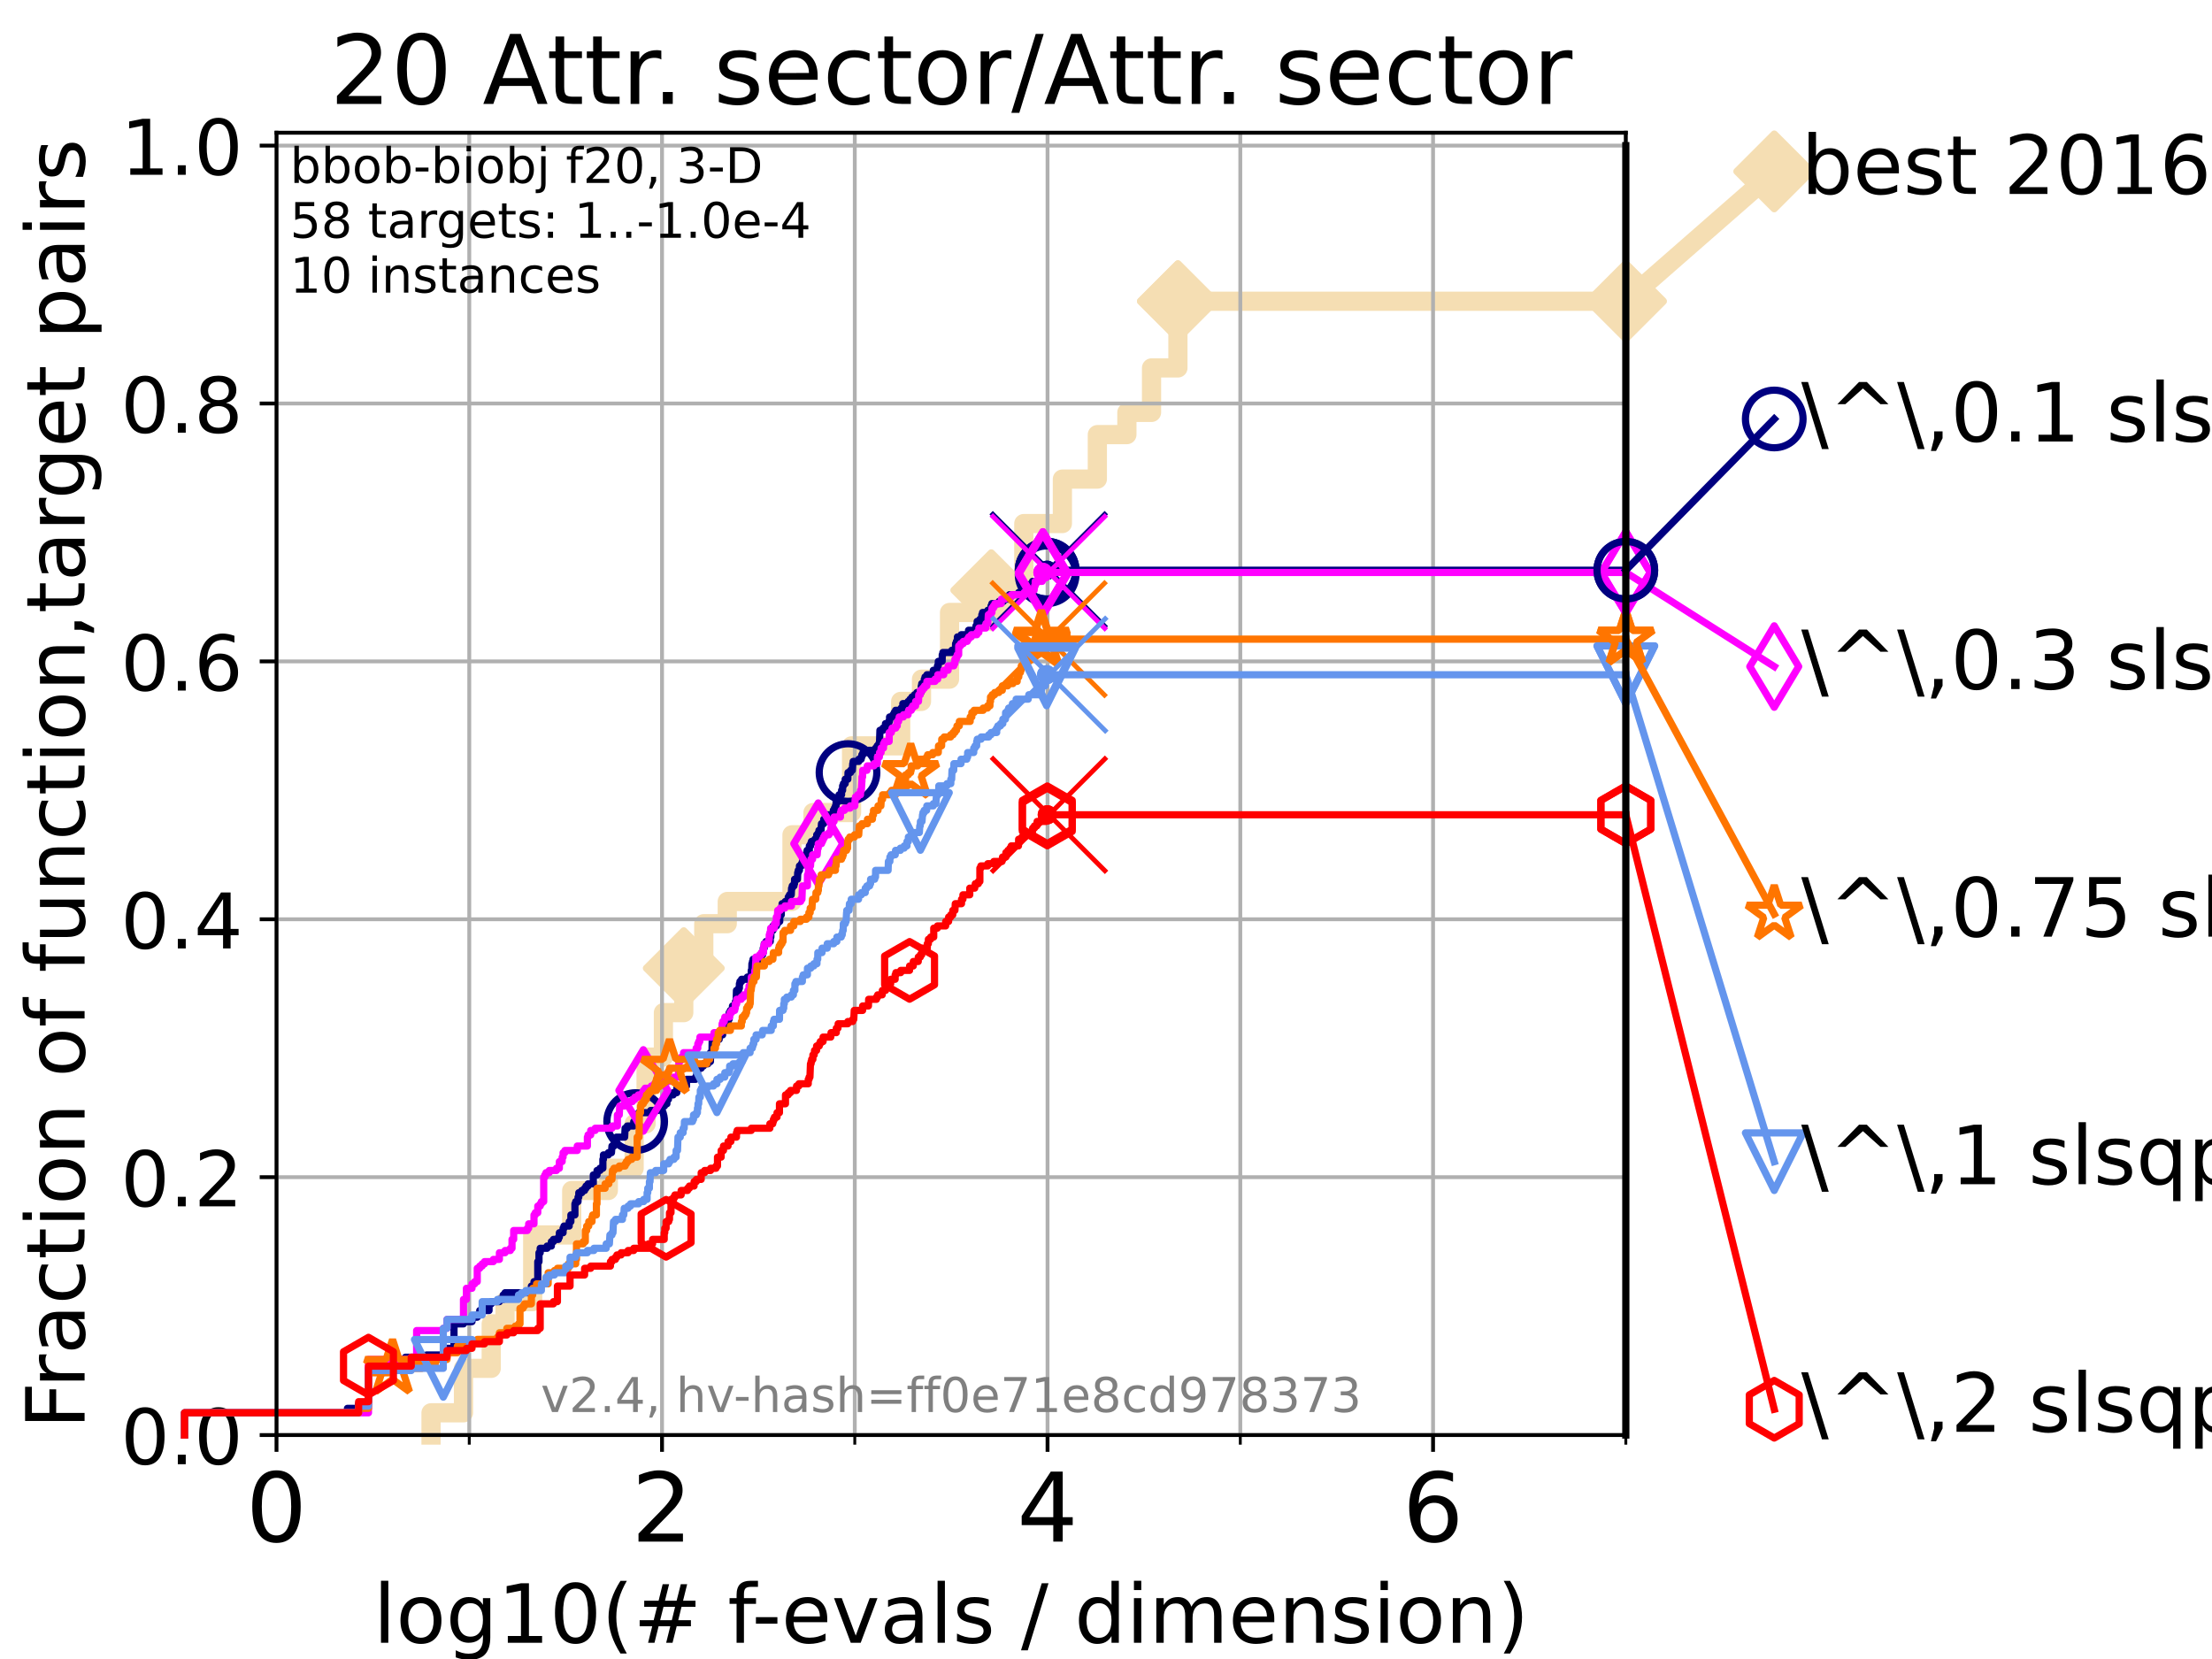<?xml version="1.0" encoding="utf-8" standalone="no"?>
<!DOCTYPE svg PUBLIC "-//W3C//DTD SVG 1.1//EN"
  "http://www.w3.org/Graphics/SVG/1.1/DTD/svg11.dtd">
<!-- Created with matplotlib (https://matplotlib.org/) -->
<svg height="345.6pt" version="1.1" viewBox="0 0 460.8 345.6" width="460.8pt" xmlns="http://www.w3.org/2000/svg" xmlns:xlink="http://www.w3.org/1999/xlink">
 <defs>
  <style type="text/css">*{stroke-linecap:butt;stroke-linejoin:round;}</style>
 </defs>
 <g id="figure_1">
  <g id="patch_1">
   <path d="M 0 345.6 
L 460.8 345.6 
L 460.8 0 
L 0 0 
z
" style="fill:#ffffff;"/>
  </g>
  <g id="axes_1">
   <g id="patch_2">
    <path d="M 57.6 298.944 
L 338.688 298.944 
L 338.688 27.648 
L 57.6 27.648 
z
" style="fill:#ffffff;"/>
   </g>
   <g id="line2d_1">
    <path d="M 89.79 298.944 
L 89.79 294.313 
L 96.552 294.313 
L 96.552 285.05 
L 102.331 285.05 
L 102.331 275.788 
L 105.21 275.788 
L 105.21 271.157 
L 110.969 271.157 
L 110.969 257.263 
L 119.097 257.263 
L 119.097 248.001 
L 126.729 248.001 
L 126.729 243.37 
L 132.101 243.37 
L 132.101 234.107 
L 134.591 234.107 
L 134.591 220.214 
L 138.199 220.214 
L 138.199 210.951 
L 142.442 210.951 
L 142.442 201.689 
L 146.609 201.689 
L 146.609 192.426 
L 151.502 192.426 
L 151.502 187.795 
L 164.986 187.795 
L 164.986 173.901 
L 169.36 173.901 
L 169.36 169.27 
L 177.397 169.27 
L 177.397 155.377 
L 187.628 155.377 
L 187.628 146.114 
L 191.964 146.114 
L 191.964 141.483 
L 197.805 141.483 
L 197.805 127.589 
L 206.504 127.589 
L 206.504 122.958 
L 213.278 122.958 
L 213.278 109.065 
L 221.314 109.065 
L 221.314 99.802 
L 228.598 99.802 
L 228.598 90.54 
L 234.75 90.54 
L 234.75 85.909 
L 239.886 85.909 
L 239.886 76.646 
L 245.382 76.646 
L 245.382 62.753 
L 338.688 62.753 
" style="fill:none;stroke:#f5deb3;stroke-linecap:square;stroke-width:4;"/>
   </g>
   <g id="line2d_2">
    <defs>
     <path d="M 0 7.778 
L 7.778 0 
L 0 -7.778 
L -7.778 0 
z
" id="m520f959ff1" style="stroke:#f5deb3;stroke-linejoin:miter;stroke-width:1.5;"/>
    </defs>
    <g>
     <use style="fill:#f5deb3;stroke:#f5deb3;stroke-linejoin:miter;stroke-width:1.5;" x="142.442" xlink:href="#m520f959ff1" y="201.689"/>
     <use style="fill:#f5deb3;stroke:#f5deb3;stroke-linejoin:miter;stroke-width:1.5;" x="206.504" xlink:href="#m520f959ff1" y="122.958"/>
     <use style="fill:#f5deb3;stroke:#f5deb3;stroke-linejoin:miter;stroke-width:1.5;" x="245.382" xlink:href="#m520f959ff1" y="62.753"/>
     <use style="fill:#f5deb3;stroke:#f5deb3;stroke-linejoin:miter;stroke-width:1.5;" x="245.382" xlink:href="#m520f959ff1" y="62.753"/>
     <use style="fill:#f5deb3;stroke:#f5deb3;stroke-linejoin:miter;stroke-width:1.5;" x="338.688" xlink:href="#m520f959ff1" y="62.753"/>
    </g>
   </g>
   <g id="line2d_3">
    <path style="fill:none;stroke:#f5deb3;stroke-linecap:square;stroke-width:4;"/>
    <g/>
   </g>
   <g id="line2d_4">
    <path d="M 338.688 62.753 
L 369.608 35.706 
" style="fill:none;stroke:#f5deb3;stroke-linecap:square;stroke-width:4;"/>
    <g>
     <use style="fill:#f5deb3;stroke:#f5deb3;stroke-linejoin:miter;stroke-width:1.5;" x="338.688" xlink:href="#m520f959ff1" y="62.753"/>
     <use style="fill:#f5deb3;stroke:#f5deb3;stroke-linejoin:miter;stroke-width:1.5;" x="369.608" xlink:href="#m520f959ff1" y="35.706"/>
    </g>
   </g>
   <g id="matplotlib.axis_1">
    <g id="xtick_1">
     <g id="line2d_5">
      <path clip-path="url(#p6c2419613f)" d="M 57.6 298.944 
L 57.6 27.648 
" style="fill:none;stroke:#b0b0b0;stroke-linecap:square;stroke-width:0.8;"/>
     </g>
     <g id="line2d_6">
      <defs>
       <path d="M 0 0 
L 0 3.5 
" id="m92f28d8169" style="stroke:#000000;stroke-width:0.8;"/>
      </defs>
      <g>
       <use style="stroke:#000000;stroke-width:0.8;" x="57.6" xlink:href="#m92f28d8169" y="298.944"/>
      </g>
     </g>
     <g id="text_1">
      <!-- 0 -->
      <g transform="translate(51.237 321.141)scale(0.2 -0.2)">
       <defs>
        <path d="M 31.781 66.406 
Q 24.172 66.406 20.328 58.906 
Q 16.5 51.422 16.5 36.375 
Q 16.5 21.391 20.328 13.891 
Q 24.172 6.391 31.781 6.391 
Q 39.453 6.391 43.281 13.891 
Q 47.125 21.391 47.125 36.375 
Q 47.125 51.422 43.281 58.906 
Q 39.453 66.406 31.781 66.406 
z
M 31.781 74.219 
Q 44.047 74.219 50.516 64.516 
Q 56.984 54.828 56.984 36.375 
Q 56.984 17.969 50.516 8.266 
Q 44.047 -1.422 31.781 -1.422 
Q 19.531 -1.422 13.062 8.266 
Q 6.594 17.969 6.594 36.375 
Q 6.594 54.828 13.062 64.516 
Q 19.531 74.219 31.781 74.219 
z
" id="DejaVuSans-48"/>
       </defs>
       <use xlink:href="#DejaVuSans-48"/>
      </g>
     </g>
    </g>
    <g id="xtick_2">
     <g id="line2d_7">
      <path clip-path="url(#p6c2419613f)" d="M 137.911 298.944 
L 137.911 27.648 
" style="fill:none;stroke:#b0b0b0;stroke-linecap:square;stroke-width:0.8;"/>
     </g>
     <g id="line2d_8">
      <g>
       <use style="stroke:#000000;stroke-width:0.8;" x="137.911" xlink:href="#m92f28d8169" y="298.944"/>
      </g>
     </g>
     <g id="text_2">
      <!-- 2 -->
      <g transform="translate(131.548 321.141)scale(0.2 -0.2)">
       <defs>
        <path d="M 19.188 8.297 
L 53.609 8.297 
L 53.609 0 
L 7.328 0 
L 7.328 8.297 
Q 12.938 14.109 22.625 23.891 
Q 32.328 33.688 34.812 36.531 
Q 39.547 41.844 41.422 45.531 
Q 43.312 49.219 43.312 52.781 
Q 43.312 58.594 39.234 62.25 
Q 35.156 65.922 28.609 65.922 
Q 23.969 65.922 18.812 64.312 
Q 13.672 62.703 7.812 59.422 
L 7.812 69.391 
Q 13.766 71.781 18.938 73 
Q 24.125 74.219 28.422 74.219 
Q 39.75 74.219 46.484 68.547 
Q 53.219 62.891 53.219 53.422 
Q 53.219 48.922 51.531 44.891 
Q 49.859 40.875 45.406 35.406 
Q 44.188 33.984 37.641 27.219 
Q 31.109 20.453 19.188 8.297 
z
" id="DejaVuSans-50"/>
       </defs>
       <use xlink:href="#DejaVuSans-50"/>
      </g>
     </g>
    </g>
    <g id="xtick_3">
     <g id="line2d_9">
      <path clip-path="url(#p6c2419613f)" d="M 218.222 298.944 
L 218.222 27.648 
" style="fill:none;stroke:#b0b0b0;stroke-linecap:square;stroke-width:0.8;"/>
     </g>
     <g id="line2d_10">
      <g>
       <use style="stroke:#000000;stroke-width:0.8;" x="218.222" xlink:href="#m92f28d8169" y="298.944"/>
      </g>
     </g>
     <g id="text_3">
      <!-- 4 -->
      <g transform="translate(211.859 321.141)scale(0.2 -0.2)">
       <defs>
        <path d="M 37.797 64.312 
L 12.891 25.391 
L 37.797 25.391 
z
M 35.203 72.906 
L 47.609 72.906 
L 47.609 25.391 
L 58.016 25.391 
L 58.016 17.188 
L 47.609 17.188 
L 47.609 0 
L 37.797 0 
L 37.797 17.188 
L 4.891 17.188 
L 4.891 26.703 
z
" id="DejaVuSans-52"/>
       </defs>
       <use xlink:href="#DejaVuSans-52"/>
      </g>
     </g>
    </g>
    <g id="xtick_4">
     <g id="line2d_11">
      <path clip-path="url(#p6c2419613f)" d="M 298.533 298.944 
L 298.533 27.648 
" style="fill:none;stroke:#b0b0b0;stroke-linecap:square;stroke-width:0.8;"/>
     </g>
     <g id="line2d_12">
      <g>
       <use style="stroke:#000000;stroke-width:0.8;" x="298.533" xlink:href="#m92f28d8169" y="298.944"/>
      </g>
     </g>
     <g id="text_4">
      <!-- 6 -->
      <g transform="translate(292.17 321.141)scale(0.2 -0.2)">
       <defs>
        <path d="M 33.016 40.375 
Q 26.375 40.375 22.484 35.828 
Q 18.609 31.297 18.609 23.391 
Q 18.609 15.531 22.484 10.953 
Q 26.375 6.391 33.016 6.391 
Q 39.656 6.391 43.531 10.953 
Q 47.406 15.531 47.406 23.391 
Q 47.406 31.297 43.531 35.828 
Q 39.656 40.375 33.016 40.375 
z
M 52.594 71.297 
L 52.594 62.312 
Q 48.875 64.062 45.094 64.984 
Q 41.312 65.922 37.594 65.922 
Q 27.828 65.922 22.672 59.328 
Q 17.531 52.734 16.797 39.406 
Q 19.672 43.656 24.016 45.922 
Q 28.375 48.188 33.594 48.188 
Q 44.578 48.188 50.953 41.516 
Q 57.328 34.859 57.328 23.391 
Q 57.328 12.156 50.688 5.359 
Q 44.047 -1.422 33.016 -1.422 
Q 20.359 -1.422 13.672 8.266 
Q 6.984 17.969 6.984 36.375 
Q 6.984 53.656 15.188 63.938 
Q 23.391 74.219 37.203 74.219 
Q 40.922 74.219 44.703 73.484 
Q 48.484 72.75 52.594 71.297 
z
" id="DejaVuSans-54"/>
       </defs>
       <use xlink:href="#DejaVuSans-54"/>
      </g>
     </g>
    </g>
    <g id="xtick_5">
     <g id="line2d_13">
      <path clip-path="url(#p6c2419613f)" d="M 97.755 298.944 
L 97.755 27.648 
" style="fill:none;stroke:#b0b0b0;stroke-linecap:square;stroke-width:0.8;"/>
     </g>
     <g id="line2d_14">
      <defs>
       <path d="M 0 0 
L 0 2 
" id="m618057c781" style="stroke:#000000;stroke-width:0.6;"/>
      </defs>
      <g>
       <use style="stroke:#000000;stroke-width:0.6;" x="97.755" xlink:href="#m618057c781" y="298.944"/>
      </g>
     </g>
    </g>
    <g id="xtick_6">
     <g id="line2d_15">
      <path clip-path="url(#p6c2419613f)" d="M 178.066 298.944 
L 178.066 27.648 
" style="fill:none;stroke:#b0b0b0;stroke-linecap:square;stroke-width:0.8;"/>
     </g>
     <g id="line2d_16">
      <g>
       <use style="stroke:#000000;stroke-width:0.6;" x="178.066" xlink:href="#m618057c781" y="298.944"/>
      </g>
     </g>
    </g>
    <g id="xtick_7">
     <g id="line2d_17">
      <path clip-path="url(#p6c2419613f)" d="M 258.377 298.944 
L 258.377 27.648 
" style="fill:none;stroke:#b0b0b0;stroke-linecap:square;stroke-width:0.8;"/>
     </g>
     <g id="line2d_18">
      <g>
       <use style="stroke:#000000;stroke-width:0.6;" x="258.377" xlink:href="#m618057c781" y="298.944"/>
      </g>
     </g>
    </g>
    <g id="xtick_8">
     <g id="line2d_19">
      <path clip-path="url(#p6c2419613f)" d="M 338.688 298.944 
L 338.688 27.648 
" style="fill:none;stroke:#b0b0b0;stroke-linecap:square;stroke-width:0.8;"/>
     </g>
     <g id="line2d_20">
      <g>
       <use style="stroke:#000000;stroke-width:0.6;" x="338.688" xlink:href="#m618057c781" y="298.944"/>
      </g>
     </g>
    </g>
    <g id="text_5">
     <!-- log10(# f-evals / dimension) -->
     <g transform="translate(77.764 342.218)scale(0.17 -0.17)">
      <defs>
       <path d="M 9.422 75.984 
L 18.406 75.984 
L 18.406 0 
L 9.422 0 
z
" id="DejaVuSans-108"/>
       <path d="M 30.609 48.391 
Q 23.391 48.391 19.188 42.75 
Q 14.984 37.109 14.984 27.297 
Q 14.984 17.484 19.156 11.844 
Q 23.344 6.203 30.609 6.203 
Q 37.797 6.203 41.984 11.859 
Q 46.188 17.531 46.188 27.297 
Q 46.188 37.016 41.984 42.703 
Q 37.797 48.391 30.609 48.391 
z
M 30.609 56 
Q 42.328 56 49.016 48.375 
Q 55.719 40.766 55.719 27.297 
Q 55.719 13.875 49.016 6.219 
Q 42.328 -1.422 30.609 -1.422 
Q 18.844 -1.422 12.172 6.219 
Q 5.516 13.875 5.516 27.297 
Q 5.516 40.766 12.172 48.375 
Q 18.844 56 30.609 56 
z
" id="DejaVuSans-111"/>
       <path d="M 45.406 27.984 
Q 45.406 37.75 41.375 43.109 
Q 37.359 48.484 30.078 48.484 
Q 22.859 48.484 18.828 43.109 
Q 14.797 37.75 14.797 27.984 
Q 14.797 18.266 18.828 12.891 
Q 22.859 7.516 30.078 7.516 
Q 37.359 7.516 41.375 12.891 
Q 45.406 18.266 45.406 27.984 
z
M 54.391 6.781 
Q 54.391 -7.172 48.188 -13.984 
Q 42 -20.797 29.203 -20.797 
Q 24.469 -20.797 20.266 -20.094 
Q 16.062 -19.391 12.109 -17.922 
L 12.109 -9.188 
Q 16.062 -11.328 19.922 -12.344 
Q 23.781 -13.375 27.781 -13.375 
Q 36.625 -13.375 41.016 -8.766 
Q 45.406 -4.156 45.406 5.172 
L 45.406 9.625 
Q 42.625 4.781 38.281 2.391 
Q 33.938 0 27.875 0 
Q 17.828 0 11.672 7.656 
Q 5.516 15.328 5.516 27.984 
Q 5.516 40.672 11.672 48.328 
Q 17.828 56 27.875 56 
Q 33.938 56 38.281 53.609 
Q 42.625 51.219 45.406 46.391 
L 45.406 54.688 
L 54.391 54.688 
z
" id="DejaVuSans-103"/>
       <path d="M 12.406 8.297 
L 28.516 8.297 
L 28.516 63.922 
L 10.984 60.406 
L 10.984 69.391 
L 28.422 72.906 
L 38.281 72.906 
L 38.281 8.297 
L 54.391 8.297 
L 54.391 0 
L 12.406 0 
z
" id="DejaVuSans-49"/>
       <path d="M 31 75.875 
Q 24.469 64.656 21.281 53.656 
Q 18.109 42.672 18.109 31.391 
Q 18.109 20.125 21.312 9.062 
Q 24.516 -2 31 -13.188 
L 23.188 -13.188 
Q 15.875 -1.703 12.234 9.375 
Q 8.594 20.453 8.594 31.391 
Q 8.594 42.281 12.203 53.312 
Q 15.828 64.359 23.188 75.875 
z
" id="DejaVuSans-40"/>
       <path d="M 51.125 44 
L 36.922 44 
L 32.812 27.688 
L 47.125 27.688 
z
M 43.797 71.781 
L 38.719 51.516 
L 52.984 51.516 
L 58.109 71.781 
L 65.922 71.781 
L 60.891 51.516 
L 76.125 51.516 
L 76.125 44 
L 58.984 44 
L 54.984 27.688 
L 70.516 27.688 
L 70.516 20.219 
L 53.078 20.219 
L 48 0 
L 40.188 0 
L 45.219 20.219 
L 30.906 20.219 
L 25.875 0 
L 18.016 0 
L 23.094 20.219 
L 7.719 20.219 
L 7.719 27.688 
L 24.906 27.688 
L 29 44 
L 13.281 44 
L 13.281 51.516 
L 30.906 51.516 
L 35.891 71.781 
z
" id="DejaVuSans-35"/>
       <path id="DejaVuSans-32"/>
       <path d="M 37.109 75.984 
L 37.109 68.5 
L 28.516 68.5 
Q 23.688 68.5 21.797 66.547 
Q 19.922 64.594 19.922 59.516 
L 19.922 54.688 
L 34.719 54.688 
L 34.719 47.703 
L 19.922 47.703 
L 19.922 0 
L 10.891 0 
L 10.891 47.703 
L 2.297 47.703 
L 2.297 54.688 
L 10.891 54.688 
L 10.891 58.5 
Q 10.891 67.625 15.141 71.797 
Q 19.391 75.984 28.609 75.984 
z
" id="DejaVuSans-102"/>
       <path d="M 4.891 31.391 
L 31.203 31.391 
L 31.203 23.391 
L 4.891 23.391 
z
" id="DejaVuSans-45"/>
       <path d="M 56.203 29.594 
L 56.203 25.203 
L 14.891 25.203 
Q 15.484 15.922 20.484 11.062 
Q 25.484 6.203 34.422 6.203 
Q 39.594 6.203 44.453 7.469 
Q 49.312 8.734 54.109 11.281 
L 54.109 2.781 
Q 49.266 0.734 44.188 -0.344 
Q 39.109 -1.422 33.891 -1.422 
Q 20.797 -1.422 13.156 6.188 
Q 5.516 13.812 5.516 26.812 
Q 5.516 40.234 12.766 48.109 
Q 20.016 56 32.328 56 
Q 43.359 56 49.781 48.891 
Q 56.203 41.797 56.203 29.594 
z
M 47.219 32.234 
Q 47.125 39.594 43.094 43.984 
Q 39.062 48.391 32.422 48.391 
Q 24.906 48.391 20.391 44.141 
Q 15.875 39.891 15.188 32.172 
z
" id="DejaVuSans-101"/>
       <path d="M 2.984 54.688 
L 12.5 54.688 
L 29.594 8.797 
L 46.688 54.688 
L 56.203 54.688 
L 35.688 0 
L 23.484 0 
z
" id="DejaVuSans-118"/>
       <path d="M 34.281 27.484 
Q 23.391 27.484 19.188 25 
Q 14.984 22.516 14.984 16.5 
Q 14.984 11.719 18.141 8.906 
Q 21.297 6.109 26.703 6.109 
Q 34.188 6.109 38.703 11.406 
Q 43.219 16.703 43.219 25.484 
L 43.219 27.484 
z
M 52.203 31.203 
L 52.203 0 
L 43.219 0 
L 43.219 8.297 
Q 40.141 3.328 35.547 0.953 
Q 30.953 -1.422 24.312 -1.422 
Q 15.922 -1.422 10.953 3.297 
Q 6 8.016 6 15.922 
Q 6 25.141 12.172 29.828 
Q 18.359 34.516 30.609 34.516 
L 43.219 34.516 
L 43.219 35.406 
Q 43.219 41.609 39.141 45 
Q 35.062 48.391 27.688 48.391 
Q 23 48.391 18.547 47.266 
Q 14.109 46.141 10.016 43.891 
L 10.016 52.203 
Q 14.938 54.109 19.578 55.047 
Q 24.219 56 28.609 56 
Q 40.484 56 46.344 49.844 
Q 52.203 43.703 52.203 31.203 
z
" id="DejaVuSans-97"/>
       <path d="M 44.281 53.078 
L 44.281 44.578 
Q 40.484 46.531 36.375 47.5 
Q 32.281 48.484 27.875 48.484 
Q 21.188 48.484 17.844 46.438 
Q 14.5 44.391 14.5 40.281 
Q 14.5 37.156 16.891 35.375 
Q 19.281 33.594 26.516 31.984 
L 29.594 31.297 
Q 39.156 29.25 43.188 25.516 
Q 47.219 21.781 47.219 15.094 
Q 47.219 7.469 41.188 3.016 
Q 35.156 -1.422 24.609 -1.422 
Q 20.219 -1.422 15.453 -0.562 
Q 10.688 0.297 5.422 2 
L 5.422 11.281 
Q 10.406 8.688 15.234 7.391 
Q 20.062 6.109 24.812 6.109 
Q 31.156 6.109 34.562 8.281 
Q 37.984 10.453 37.984 14.406 
Q 37.984 18.062 35.516 20.016 
Q 33.062 21.969 24.703 23.781 
L 21.578 24.516 
Q 13.234 26.266 9.516 29.906 
Q 5.812 33.547 5.812 39.891 
Q 5.812 47.609 11.281 51.797 
Q 16.75 56 26.812 56 
Q 31.781 56 36.172 55.266 
Q 40.578 54.547 44.281 53.078 
z
" id="DejaVuSans-115"/>
       <path d="M 25.391 72.906 
L 33.688 72.906 
L 8.297 -9.281 
L 0 -9.281 
z
" id="DejaVuSans-47"/>
       <path d="M 45.406 46.391 
L 45.406 75.984 
L 54.391 75.984 
L 54.391 0 
L 45.406 0 
L 45.406 8.203 
Q 42.578 3.328 38.25 0.953 
Q 33.938 -1.422 27.875 -1.422 
Q 17.969 -1.422 11.734 6.484 
Q 5.516 14.406 5.516 27.297 
Q 5.516 40.188 11.734 48.094 
Q 17.969 56 27.875 56 
Q 33.938 56 38.25 53.625 
Q 42.578 51.266 45.406 46.391 
z
M 14.797 27.297 
Q 14.797 17.391 18.875 11.75 
Q 22.953 6.109 30.078 6.109 
Q 37.203 6.109 41.297 11.75 
Q 45.406 17.391 45.406 27.297 
Q 45.406 37.203 41.297 42.844 
Q 37.203 48.484 30.078 48.484 
Q 22.953 48.484 18.875 42.844 
Q 14.797 37.203 14.797 27.297 
z
" id="DejaVuSans-100"/>
       <path d="M 9.422 54.688 
L 18.406 54.688 
L 18.406 0 
L 9.422 0 
z
M 9.422 75.984 
L 18.406 75.984 
L 18.406 64.594 
L 9.422 64.594 
z
" id="DejaVuSans-105"/>
       <path d="M 52 44.188 
Q 55.375 50.25 60.062 53.125 
Q 64.75 56 71.094 56 
Q 79.641 56 84.281 50.016 
Q 88.922 44.047 88.922 33.016 
L 88.922 0 
L 79.891 0 
L 79.891 32.719 
Q 79.891 40.578 77.094 44.375 
Q 74.312 48.188 68.609 48.188 
Q 61.625 48.188 57.562 43.547 
Q 53.516 38.922 53.516 30.906 
L 53.516 0 
L 44.484 0 
L 44.484 32.719 
Q 44.484 40.625 41.703 44.406 
Q 38.922 48.188 33.109 48.188 
Q 26.219 48.188 22.156 43.531 
Q 18.109 38.875 18.109 30.906 
L 18.109 0 
L 9.078 0 
L 9.078 54.688 
L 18.109 54.688 
L 18.109 46.188 
Q 21.188 51.219 25.484 53.609 
Q 29.781 56 35.688 56 
Q 41.656 56 45.828 52.969 
Q 50 49.953 52 44.188 
z
" id="DejaVuSans-109"/>
       <path d="M 54.891 33.016 
L 54.891 0 
L 45.906 0 
L 45.906 32.719 
Q 45.906 40.484 42.875 44.328 
Q 39.844 48.188 33.797 48.188 
Q 26.516 48.188 22.312 43.547 
Q 18.109 38.922 18.109 30.906 
L 18.109 0 
L 9.078 0 
L 9.078 54.688 
L 18.109 54.688 
L 18.109 46.188 
Q 21.344 51.125 25.703 53.562 
Q 30.078 56 35.797 56 
Q 45.219 56 50.047 50.172 
Q 54.891 44.344 54.891 33.016 
z
" id="DejaVuSans-110"/>
       <path d="M 8.016 75.875 
L 15.828 75.875 
Q 23.141 64.359 26.781 53.312 
Q 30.422 42.281 30.422 31.391 
Q 30.422 20.453 26.781 9.375 
Q 23.141 -1.703 15.828 -13.188 
L 8.016 -13.188 
Q 14.5 -2 17.703 9.062 
Q 20.906 20.125 20.906 31.391 
Q 20.906 42.672 17.703 53.656 
Q 14.5 64.656 8.016 75.875 
z
" id="DejaVuSans-41"/>
      </defs>
      <use xlink:href="#DejaVuSans-108"/>
      <use x="27.783" xlink:href="#DejaVuSans-111"/>
      <use x="88.965" xlink:href="#DejaVuSans-103"/>
      <use x="152.441" xlink:href="#DejaVuSans-49"/>
      <use x="216.064" xlink:href="#DejaVuSans-48"/>
      <use x="279.688" xlink:href="#DejaVuSans-40"/>
      <use x="318.701" xlink:href="#DejaVuSans-35"/>
      <use x="402.49" xlink:href="#DejaVuSans-32"/>
      <use x="434.277" xlink:href="#DejaVuSans-102"/>
      <use x="463.982" xlink:href="#DejaVuSans-45"/>
      <use x="500.066" xlink:href="#DejaVuSans-101"/>
      <use x="561.59" xlink:href="#DejaVuSans-118"/>
      <use x="620.77" xlink:href="#DejaVuSans-97"/>
      <use x="682.049" xlink:href="#DejaVuSans-108"/>
      <use x="709.832" xlink:href="#DejaVuSans-115"/>
      <use x="761.932" xlink:href="#DejaVuSans-32"/>
      <use x="793.719" xlink:href="#DejaVuSans-47"/>
      <use x="827.41" xlink:href="#DejaVuSans-32"/>
      <use x="859.197" xlink:href="#DejaVuSans-100"/>
      <use x="922.674" xlink:href="#DejaVuSans-105"/>
      <use x="950.457" xlink:href="#DejaVuSans-109"/>
      <use x="1047.869" xlink:href="#DejaVuSans-101"/>
      <use x="1109.393" xlink:href="#DejaVuSans-110"/>
      <use x="1172.771" xlink:href="#DejaVuSans-115"/>
      <use x="1224.871" xlink:href="#DejaVuSans-105"/>
      <use x="1252.654" xlink:href="#DejaVuSans-111"/>
      <use x="1313.836" xlink:href="#DejaVuSans-110"/>
      <use x="1377.215" xlink:href="#DejaVuSans-41"/>
     </g>
    </g>
   </g>
   <g id="matplotlib.axis_2">
    <g id="ytick_1">
     <g id="line2d_21">
      <path clip-path="url(#p6c2419613f)" d="M 57.6 298.944 
L 338.688 298.944 
" style="fill:none;stroke:#b0b0b0;stroke-linecap:square;stroke-width:0.8;"/>
     </g>
     <g id="line2d_22">
      <defs>
       <path d="M 0 0 
L -3.5 0 
" id="m3f2cb2dbe5" style="stroke:#000000;stroke-width:0.8;"/>
      </defs>
      <g>
       <use style="stroke:#000000;stroke-width:0.8;" x="57.6" xlink:href="#m3f2cb2dbe5" y="298.944"/>
      </g>
     </g>
     <g id="text_6">
      <!-- 0.0 -->
      <g transform="translate(25.155 305.023)scale(0.16 -0.16)">
       <defs>
        <path d="M 10.688 12.406 
L 21 12.406 
L 21 0 
L 10.688 0 
z
" id="DejaVuSans-46"/>
       </defs>
       <use xlink:href="#DejaVuSans-48"/>
       <use x="63.623" xlink:href="#DejaVuSans-46"/>
       <use x="95.41" xlink:href="#DejaVuSans-48"/>
      </g>
     </g>
    </g>
    <g id="ytick_2">
     <g id="line2d_23">
      <path clip-path="url(#p6c2419613f)" d="M 57.6 245.222 
L 338.688 245.222 
" style="fill:none;stroke:#b0b0b0;stroke-linecap:square;stroke-width:0.8;"/>
     </g>
     <g id="line2d_24">
      <g>
       <use style="stroke:#000000;stroke-width:0.8;" x="57.6" xlink:href="#m3f2cb2dbe5" y="245.222"/>
      </g>
     </g>
     <g id="text_7">
      <!-- 0.2 -->
      <g transform="translate(25.155 251.301)scale(0.16 -0.16)">
       <use xlink:href="#DejaVuSans-48"/>
       <use x="63.623" xlink:href="#DejaVuSans-46"/>
       <use x="95.41" xlink:href="#DejaVuSans-50"/>
      </g>
     </g>
    </g>
    <g id="ytick_3">
     <g id="line2d_25">
      <path clip-path="url(#p6c2419613f)" d="M 57.6 191.5 
L 338.688 191.5 
" style="fill:none;stroke:#b0b0b0;stroke-linecap:square;stroke-width:0.8;"/>
     </g>
     <g id="line2d_26">
      <g>
       <use style="stroke:#000000;stroke-width:0.8;" x="57.6" xlink:href="#m3f2cb2dbe5" y="191.5"/>
      </g>
     </g>
     <g id="text_8">
      <!-- 0.4 -->
      <g transform="translate(25.155 197.579)scale(0.16 -0.16)">
       <use xlink:href="#DejaVuSans-48"/>
       <use x="63.623" xlink:href="#DejaVuSans-46"/>
       <use x="95.41" xlink:href="#DejaVuSans-52"/>
      </g>
     </g>
    </g>
    <g id="ytick_4">
     <g id="line2d_27">
      <path clip-path="url(#p6c2419613f)" d="M 57.6 137.778 
L 338.688 137.778 
" style="fill:none;stroke:#b0b0b0;stroke-linecap:square;stroke-width:0.8;"/>
     </g>
     <g id="line2d_28">
      <g>
       <use style="stroke:#000000;stroke-width:0.8;" x="57.6" xlink:href="#m3f2cb2dbe5" y="137.778"/>
      </g>
     </g>
     <g id="text_9">
      <!-- 0.6 -->
      <g transform="translate(25.155 143.857)scale(0.16 -0.16)">
       <use xlink:href="#DejaVuSans-48"/>
       <use x="63.623" xlink:href="#DejaVuSans-46"/>
       <use x="95.41" xlink:href="#DejaVuSans-54"/>
      </g>
     </g>
    </g>
    <g id="ytick_5">
     <g id="line2d_29">
      <path clip-path="url(#p6c2419613f)" d="M 57.6 84.056 
L 338.688 84.056 
" style="fill:none;stroke:#b0b0b0;stroke-linecap:square;stroke-width:0.8;"/>
     </g>
     <g id="line2d_30">
      <g>
       <use style="stroke:#000000;stroke-width:0.8;" x="57.6" xlink:href="#m3f2cb2dbe5" y="84.056"/>
      </g>
     </g>
     <g id="text_10">
      <!-- 0.8 -->
      <g transform="translate(25.155 90.135)scale(0.16 -0.16)">
       <defs>
        <path d="M 31.781 34.625 
Q 24.75 34.625 20.719 30.859 
Q 16.703 27.094 16.703 20.516 
Q 16.703 13.922 20.719 10.156 
Q 24.75 6.391 31.781 6.391 
Q 38.812 6.391 42.859 10.172 
Q 46.922 13.969 46.922 20.516 
Q 46.922 27.094 42.891 30.859 
Q 38.875 34.625 31.781 34.625 
z
M 21.922 38.812 
Q 15.578 40.375 12.031 44.719 
Q 8.5 49.078 8.5 55.328 
Q 8.5 64.062 14.719 69.141 
Q 20.953 74.219 31.781 74.219 
Q 42.672 74.219 48.875 69.141 
Q 55.078 64.062 55.078 55.328 
Q 55.078 49.078 51.531 44.719 
Q 48 40.375 41.703 38.812 
Q 48.828 37.156 52.797 32.312 
Q 56.781 27.484 56.781 20.516 
Q 56.781 9.906 50.312 4.234 
Q 43.844 -1.422 31.781 -1.422 
Q 19.734 -1.422 13.25 4.234 
Q 6.781 9.906 6.781 20.516 
Q 6.781 27.484 10.781 32.312 
Q 14.797 37.156 21.922 38.812 
z
M 18.312 54.391 
Q 18.312 48.734 21.844 45.562 
Q 25.391 42.391 31.781 42.391 
Q 38.141 42.391 41.719 45.562 
Q 45.312 48.734 45.312 54.391 
Q 45.312 60.062 41.719 63.234 
Q 38.141 66.406 31.781 66.406 
Q 25.391 66.406 21.844 63.234 
Q 18.312 60.062 18.312 54.391 
z
" id="DejaVuSans-56"/>
       </defs>
       <use xlink:href="#DejaVuSans-48"/>
       <use x="63.623" xlink:href="#DejaVuSans-46"/>
       <use x="95.41" xlink:href="#DejaVuSans-56"/>
      </g>
     </g>
    </g>
    <g id="ytick_6">
     <g id="line2d_31">
      <path clip-path="url(#p6c2419613f)" d="M 57.6 30.334 
L 338.688 30.334 
" style="fill:none;stroke:#b0b0b0;stroke-linecap:square;stroke-width:0.8;"/>
     </g>
     <g id="line2d_32">
      <g>
       <use style="stroke:#000000;stroke-width:0.8;" x="57.6" xlink:href="#m3f2cb2dbe5" y="30.334"/>
      </g>
     </g>
     <g id="text_11">
      <!-- 1.0 -->
      <g transform="translate(25.155 36.413)scale(0.16 -0.16)">
       <use xlink:href="#DejaVuSans-49"/>
       <use x="63.623" xlink:href="#DejaVuSans-46"/>
       <use x="95.41" xlink:href="#DejaVuSans-48"/>
      </g>
     </g>
    </g>
    <g id="text_12">
     <!-- Fraction of function,target pairs -->
     <g transform="translate(17.62 297.681)rotate(-90)scale(0.17 -0.17)">
      <defs>
       <path d="M 9.812 72.906 
L 51.703 72.906 
L 51.703 64.594 
L 19.672 64.594 
L 19.672 43.109 
L 48.578 43.109 
L 48.578 34.812 
L 19.672 34.812 
L 19.672 0 
L 9.812 0 
z
" id="DejaVuSans-70"/>
       <path d="M 41.109 46.297 
Q 39.594 47.172 37.812 47.578 
Q 36.031 48 33.891 48 
Q 26.266 48 22.188 43.047 
Q 18.109 38.094 18.109 28.812 
L 18.109 0 
L 9.078 0 
L 9.078 54.688 
L 18.109 54.688 
L 18.109 46.188 
Q 20.953 51.172 25.484 53.578 
Q 30.031 56 36.531 56 
Q 37.453 56 38.578 55.875 
Q 39.703 55.766 41.062 55.516 
z
" id="DejaVuSans-114"/>
       <path d="M 48.781 52.594 
L 48.781 44.188 
Q 44.969 46.297 41.141 47.344 
Q 37.312 48.391 33.406 48.391 
Q 24.656 48.391 19.812 42.844 
Q 14.984 37.312 14.984 27.297 
Q 14.984 17.281 19.812 11.734 
Q 24.656 6.203 33.406 6.203 
Q 37.312 6.203 41.141 7.25 
Q 44.969 8.297 48.781 10.406 
L 48.781 2.094 
Q 45.016 0.344 40.984 -0.531 
Q 36.969 -1.422 32.422 -1.422 
Q 20.062 -1.422 12.781 6.344 
Q 5.516 14.109 5.516 27.297 
Q 5.516 40.672 12.859 48.328 
Q 20.219 56 33.016 56 
Q 37.156 56 41.109 55.141 
Q 45.062 54.297 48.781 52.594 
z
" id="DejaVuSans-99"/>
       <path d="M 18.312 70.219 
L 18.312 54.688 
L 36.812 54.688 
L 36.812 47.703 
L 18.312 47.703 
L 18.312 18.016 
Q 18.312 11.328 20.141 9.422 
Q 21.969 7.516 27.594 7.516 
L 36.812 7.516 
L 36.812 0 
L 27.594 0 
Q 17.188 0 13.234 3.875 
Q 9.281 7.766 9.281 18.016 
L 9.281 47.703 
L 2.688 47.703 
L 2.688 54.688 
L 9.281 54.688 
L 9.281 70.219 
z
" id="DejaVuSans-116"/>
       <path d="M 8.5 21.578 
L 8.5 54.688 
L 17.484 54.688 
L 17.484 21.922 
Q 17.484 14.156 20.5 10.266 
Q 23.531 6.391 29.594 6.391 
Q 36.859 6.391 41.078 11.031 
Q 45.312 15.672 45.312 23.688 
L 45.312 54.688 
L 54.297 54.688 
L 54.297 0 
L 45.312 0 
L 45.312 8.406 
Q 42.047 3.422 37.719 1 
Q 33.406 -1.422 27.688 -1.422 
Q 18.266 -1.422 13.375 4.438 
Q 8.5 10.297 8.5 21.578 
z
M 31.109 56 
z
" id="DejaVuSans-117"/>
       <path d="M 11.719 12.406 
L 22.016 12.406 
L 22.016 4 
L 14.016 -11.625 
L 7.719 -11.625 
L 11.719 4 
z
" id="DejaVuSans-44"/>
       <path d="M 18.109 8.203 
L 18.109 -20.797 
L 9.078 -20.797 
L 9.078 54.688 
L 18.109 54.688 
L 18.109 46.391 
Q 20.953 51.266 25.266 53.625 
Q 29.594 56 35.594 56 
Q 45.562 56 51.781 48.094 
Q 58.016 40.188 58.016 27.297 
Q 58.016 14.406 51.781 6.484 
Q 45.562 -1.422 35.594 -1.422 
Q 29.594 -1.422 25.266 0.953 
Q 20.953 3.328 18.109 8.203 
z
M 48.688 27.297 
Q 48.688 37.203 44.609 42.844 
Q 40.531 48.484 33.406 48.484 
Q 26.266 48.484 22.188 42.844 
Q 18.109 37.203 18.109 27.297 
Q 18.109 17.391 22.188 11.75 
Q 26.266 6.109 33.406 6.109 
Q 40.531 6.109 44.609 11.75 
Q 48.688 17.391 48.688 27.297 
z
" id="DejaVuSans-112"/>
      </defs>
      <use xlink:href="#DejaVuSans-70"/>
      <use x="50.27" xlink:href="#DejaVuSans-114"/>
      <use x="91.383" xlink:href="#DejaVuSans-97"/>
      <use x="152.662" xlink:href="#DejaVuSans-99"/>
      <use x="207.643" xlink:href="#DejaVuSans-116"/>
      <use x="246.852" xlink:href="#DejaVuSans-105"/>
      <use x="274.635" xlink:href="#DejaVuSans-111"/>
      <use x="335.816" xlink:href="#DejaVuSans-110"/>
      <use x="399.195" xlink:href="#DejaVuSans-32"/>
      <use x="430.982" xlink:href="#DejaVuSans-111"/>
      <use x="492.164" xlink:href="#DejaVuSans-102"/>
      <use x="527.369" xlink:href="#DejaVuSans-32"/>
      <use x="559.156" xlink:href="#DejaVuSans-102"/>
      <use x="594.361" xlink:href="#DejaVuSans-117"/>
      <use x="657.74" xlink:href="#DejaVuSans-110"/>
      <use x="721.119" xlink:href="#DejaVuSans-99"/>
      <use x="776.1" xlink:href="#DejaVuSans-116"/>
      <use x="815.309" xlink:href="#DejaVuSans-105"/>
      <use x="843.092" xlink:href="#DejaVuSans-111"/>
      <use x="904.273" xlink:href="#DejaVuSans-110"/>
      <use x="967.652" xlink:href="#DejaVuSans-44"/>
      <use x="999.439" xlink:href="#DejaVuSans-116"/>
      <use x="1038.648" xlink:href="#DejaVuSans-97"/>
      <use x="1099.928" xlink:href="#DejaVuSans-114"/>
      <use x="1139.291" xlink:href="#DejaVuSans-103"/>
      <use x="1202.768" xlink:href="#DejaVuSans-101"/>
      <use x="1264.291" xlink:href="#DejaVuSans-116"/>
      <use x="1303.5" xlink:href="#DejaVuSans-32"/>
      <use x="1335.287" xlink:href="#DejaVuSans-112"/>
      <use x="1398.764" xlink:href="#DejaVuSans-97"/>
      <use x="1460.043" xlink:href="#DejaVuSans-105"/>
      <use x="1487.826" xlink:href="#DejaVuSans-114"/>
      <use x="1528.939" xlink:href="#DejaVuSans-115"/>
     </g>
    </g>
   </g>
   <g id="line2d_33">
    <defs>
     <path d="M 0 1.5 
C 0.398 1.5 0.779 1.342 1.061 1.061 
C 1.342 0.779 1.5 0.398 1.5 0 
C 1.5 -0.398 1.342 -0.779 1.061 -1.061 
C 0.779 -1.342 0.398 -1.5 0 -1.5 
C -0.398 -1.5 -0.779 -1.342 -1.061 -1.061 
C -1.342 -0.779 -1.5 -0.398 -1.5 0 
C -1.5 0.398 -1.342 0.779 -1.061 1.061 
C -0.779 1.342 -0.398 1.5 0 1.5 
z
" id="m0b23f689cb" style="stroke:#f5deb3;"/>
    </defs>
    <g>
     <use style="fill:#f5deb3;stroke:#f5deb3;" x="245.382" xlink:href="#m0b23f689cb" y="62.753"/>
     <use style="fill:#f5deb3;stroke:#f5deb3;" x="245.382" xlink:href="#m0b23f689cb" y="62.753"/>
    </g>
   </g>
   <g id="line2d_34">
    <defs>
     <path d="M 0 1.5 
C 0.398 1.5 0.779 1.342 1.061 1.061 
C 1.342 0.779 1.5 0.398 1.5 0 
C 1.5 -0.398 1.342 -0.779 1.061 -1.061 
C 0.779 -1.342 0.398 -1.5 0 -1.5 
C -0.398 -1.5 -0.779 -1.342 -1.061 -1.061 
C -1.342 -0.779 -1.5 -0.398 -1.5 0 
C -1.5 0.398 -1.342 0.779 -1.061 1.061 
C -0.779 1.342 -0.398 1.5 0 1.5 
z
" id="mc6828cbeb2" style="stroke:#000080;"/>
    </defs>
    <g>
     <use style="fill:#000080;stroke:#000080;" x="218.137" xlink:href="#mc6828cbeb2" y="118.79"/>
     <use style="fill:#000080;stroke:#000080;" x="218.137" xlink:href="#mc6828cbeb2" y="118.79"/>
    </g>
   </g>
   <g id="line2d_35">
    <path d="M 38.441 298.944 
L 38.441 294.313 
L 72.376 294.313 
L 72.376 293.387 
L 74.705 293.387 
L 74.705 292.46 
L 76.759 292.46 
L 76.759 285.05 
L 81.776 285.05 
L 81.776 283.661 
L 83.172 283.661 
L 83.172 283.198 
L 84.464 283.198 
L 84.464 282.735 
L 88.847 282.735 
L 88.847 282.272 
L 93.122 282.272 
L 93.122 280.882 
L 94.576 280.882 
L 94.576 275.788 
L 96.552 275.788 
L 96.552 275.325 
L 98.327 275.325 
L 98.327 274.399 
L 99.418 274.399 
L 99.418 273.935 
L 99.938 273.935 
L 99.938 273.009 
L 101.878 273.009 
L 101.878 271.62 
L 102.331 271.62 
L 102.331 271.157 
L 104.034 271.157 
L 104.034 270.694 
L 104.826 270.694 
L 104.826 269.767 
L 105.21 269.767 
L 105.21 269.304 
L 110.694 269.304 
L 110.694 267.915 
L 111.239 267.915 
L 111.239 266.989 
L 112.026 266.989 
L 112.026 262.821 
L 112.281 262.821 
L 112.281 260.968 
L 112.532 260.968 
L 112.532 260.042 
L 113.966 260.042 
L 113.966 259.579 
L 114.86 259.579 
L 114.86 258.653 
L 115.291 258.653 
L 115.291 258.189 
L 116.323 258.189 
L 116.323 257.726 
L 116.523 257.726 
L 116.523 256.8 
L 117.298 256.8 
L 117.298 255.874 
L 117.486 255.874 
L 117.486 255.411 
L 118.577 255.411 
L 118.577 254.484 
L 118.925 254.484 
L 118.925 253.095 
L 119.768 253.095 
L 119.768 250.779 
L 119.932 250.779 
L 119.932 250.316 
L 120.414 250.316 
L 120.414 249.39 
L 120.572 249.39 
L 120.572 248.464 
L 121.189 248.464 
L 121.189 248.001 
L 121.785 248.001 
L 121.785 247.538 
L 122.076 247.538 
L 122.076 247.075 
L 122.503 247.075 
L 122.503 246.611 
L 123.594 246.611 
L 123.594 244.759 
L 124.369 244.759 
L 124.369 243.833 
L 124.989 243.833 
L 124.989 243.37 
L 125.589 243.37 
L 125.589 241.517 
L 125.706 241.517 
L 125.706 240.591 
L 126.729 240.591 
L 126.729 240.128 
L 127.379 240.128 
L 127.485 238.738 
L 127.903 238.738 
L 128.006 237.812 
L 128.411 237.812 
L 128.411 236.886 
L 130.128 236.886 
L 130.219 235.033 
L 130.665 235.033 
L 130.665 234.57 
L 132.02 234.57 
L 132.02 233.644 
L 132.423 233.644 
L 132.423 233.181 
L 132.738 233.181 
L 132.738 232.255 
L 133.048 232.255 
L 133.048 231.792 
L 135.549 231.792 
L 135.549 231.328 
L 137.077 231.328 
L 137.077 230.865 
L 137.853 230.865 
L 137.853 230.402 
L 138.426 230.402 
L 138.426 229.939 
L 138.927 229.939 
L 138.927 229.013 
L 139.253 229.013 
L 139.307 228.087 
L 140.247 228.087 
L 140.247 227.623 
L 140.993 227.623 
L 140.993 226.697 
L 141.615 226.697 
L 141.615 226.234 
L 143.015 226.234 
L 143.015 224.845 
L 144.904 224.845 
L 144.904 224.382 
L 145.098 224.382 
L 145.098 223.918 
L 145.289 223.918 
L 145.289 222.529 
L 146.071 222.529 
L 146.071 222.066 
L 146.538 222.066 
L 146.538 221.603 
L 147.47 221.603 
L 147.47 221.14 
L 147.999 221.14 
L 147.999 219.287 
L 148.322 219.287 
L 148.354 216.972 
L 148.889 216.972 
L 148.889 216.509 
L 149.824 216.509 
L 149.824 215.582 
L 150.543 215.582 
L 150.543 214.656 
L 150.822 214.656 
L 150.822 214.193 
L 151.528 214.193 
L 151.528 213.267 
L 151.687 213.267 
L 151.687 212.34 
L 151.897 212.34 
L 151.897 210.951 
L 152.156 210.951 
L 152.156 210.488 
L 152.587 210.488 
L 152.587 209.562 
L 153.203 209.562 
L 153.203 208.635 
L 153.347 208.635 
L 153.419 206.32 
L 153.867 206.32 
L 153.867 205.857 
L 154.029 205.857 
L 154.029 204.931 
L 154.144 204.931 
L 154.144 204.467 
L 154.485 204.467 
L 154.485 204.004 
L 155.679 204.004 
L 155.679 203.541 
L 156.459 203.541 
L 156.499 202.152 
L 156.599 202.152 
L 156.638 200.762 
L 156.757 200.762 
L 156.757 200.299 
L 156.875 200.299 
L 156.875 199.836 
L 158.195 199.836 
L 158.195 199.373 
L 158.591 199.373 
L 158.591 198.91 
L 158.872 198.91 
L 158.872 198.447 
L 158.994 198.447 
L 158.994 197.521 
L 159.201 197.521 
L 159.201 196.594 
L 159.574 196.594 
L 159.574 196.131 
L 160.458 196.131 
L 160.458 195.205 
L 160.585 195.205 
L 160.585 193.816 
L 161.023 193.816 
L 161.023 192.889 
L 161.749 192.889 
L 161.749 192.426 
L 161.985 192.426 
L 161.985 191.963 
L 162.432 191.963 
L 162.446 190.574 
L 162.757 190.574 
L 162.757 189.184 
L 162.924 189.184 
L 162.924 188.258 
L 163.576 188.258 
L 163.576 187.795 
L 164.205 187.795 
L 164.205 186.869 
L 164.461 186.869 
L 164.461 186.406 
L 164.837 186.406 
L 164.899 185.016 
L 165.035 185.016 
L 165.035 184.553 
L 165.399 184.553 
L 165.399 184.09 
L 165.519 184.09 
L 165.519 183.164 
L 166.117 183.164 
L 166.175 181.775 
L 166.289 181.775 
L 166.289 181.311 
L 166.539 181.311 
L 166.539 180.385 
L 166.951 180.385 
L 166.951 179.922 
L 167.104 179.922 
L 167.212 178.996 
L 167.513 178.996 
L 167.513 178.533 
L 167.767 178.533 
L 167.767 178.07 
L 168.027 178.07 
L 168.13 177.143 
L 168.597 177.143 
L 168.597 176.217 
L 168.865 176.217 
L 168.865 175.754 
L 169.031 175.754 
L 169.031 175.291 
L 169.739 175.291 
L 169.739 174.828 
L 170.137 174.828 
L 170.137 173.901 
L 170.473 173.901 
L 170.473 173.438 
L 170.607 173.438 
L 170.607 172.975 
L 171.03 172.975 
L 171.126 171.586 
L 171.595 171.586 
L 171.595 170.66 
L 172.321 170.66 
L 172.321 169.733 
L 173.591 169.733 
L 173.591 168.807 
L 173.837 168.807 
L 173.837 168.344 
L 174.036 168.344 
L 174.036 167.881 
L 174.168 167.881 
L 174.168 166.955 
L 174.733 166.955 
L 174.789 165.565 
L 175.314 165.565 
L 175.314 164.639 
L 175.53 164.639 
L 175.53 163.713 
L 175.698 163.713 
L 175.698 163.25 
L 176.067 163.25 
L 176.067 162.323 
L 176.625 162.323 
L 176.656 160.934 
L 177.19 160.934 
L 177.19 160.471 
L 177.553 160.471 
L 177.643 159.082 
L 177.726 159.082 
L 177.726 158.618 
L 178.912 158.618 
L 178.912 158.155 
L 179.398 158.155 
L 179.398 157.692 
L 179.537 157.692 
L 179.537 157.229 
L 179.76 157.229 
L 179.76 156.766 
L 180.933 156.766 
L 180.933 156.303 
L 182.399 156.303 
L 182.399 155.84 
L 182.726 155.84 
L 182.726 155.377 
L 183.066 155.377 
L 183.066 154.914 
L 183.209 154.914 
L 183.304 152.135 
L 183.942 152.135 
L 183.942 151.672 
L 184.454 151.672 
L 184.454 150.745 
L 185.133 150.745 
L 185.133 150.282 
L 185.303 150.282 
L 185.311 149.356 
L 186.01 149.356 
L 186.01 148.893 
L 186.281 148.893 
L 186.281 148.43 
L 186.562 148.43 
L 186.562 147.967 
L 187.729 147.967 
L 187.729 147.504 
L 188.076 147.504 
L 188.076 146.577 
L 189.177 146.577 
L 189.177 146.114 
L 189.59 146.114 
L 189.59 145.651 
L 189.979 145.651 
L 189.979 145.188 
L 190.511 145.188 
L 190.511 144.725 
L 191.002 144.725 
L 191.002 144.262 
L 191.848 144.262 
L 191.922 142.872 
L 192.016 142.872 
L 192.016 142.409 
L 192.546 142.409 
L 192.546 141.483 
L 192.695 141.483 
L 192.695 141.02 
L 193.105 141.02 
L 193.105 140.557 
L 194.425 140.557 
L 194.425 139.631 
L 195.289 139.631 
L 195.289 138.704 
L 195.461 138.704 
L 195.461 137.778 
L 196.269 137.778 
L 196.286 136.389 
L 196.416 136.389 
L 196.416 135.926 
L 198.287 135.926 
L 198.287 135.462 
L 199.023 135.462 
L 199.068 134.073 
L 199.243 134.073 
L 199.243 133.61 
L 199.429 133.61 
L 199.446 132.684 
L 200.236 132.684 
L 200.236 132.221 
L 201.762 132.221 
L 201.762 131.294 
L 203.317 131.294 
L 203.317 130.368 
L 203.532 130.368 
L 203.555 129.442 
L 204.152 129.442 
L 204.152 128.979 
L 204.534 128.979 
L 204.534 128.053 
L 204.683 128.053 
L 204.683 127.589 
L 205.78 127.589 
L 205.78 127.126 
L 206.454 127.126 
L 206.454 126.2 
L 206.63 126.2 
L 206.63 125.737 
L 208.133 125.737 
L 208.133 125.274 
L 209.042 125.274 
L 209.042 124.811 
L 210.284 124.811 
L 210.284 123.884 
L 212.214 123.884 
L 212.214 123.421 
L 212.98 123.421 
L 212.993 122.495 
L 214.558 122.495 
L 214.558 122.032 
L 214.79 122.032 
L 214.79 121.569 
L 215.093 121.569 
L 215.093 121.106 
L 216.37 121.106 
L 216.37 120.643 
L 216.489 120.643 
L 216.489 119.716 
L 218.137 119.716 
L 218.137 118.79 
L 338.688 118.79 
L 338.688 118.79 
" style="fill:none;stroke:#000080;stroke-linecap:square;stroke-width:1.5;"/>
   </g>
   <g id="line2d_36">
    <defs>
     <path d="M 0 6 
C 1.591 6 3.117 5.368 4.243 4.243 
C 5.368 3.117 6 1.591 6 0 
C 6 -1.591 5.368 -3.117 4.243 -4.243 
C 3.117 -5.368 1.591 -6 0 -6 
C -1.591 -6 -3.117 -5.368 -4.243 -4.243 
C -5.368 -3.117 -6 -1.591 -6 0 
C -6 1.591 -5.368 3.117 -4.243 4.243 
C -3.117 5.368 -1.591 6 0 6 
z
" id="m205f72a08b" style="stroke:#000080;stroke-width:1.5;"/>
    </defs>
    <g>
     <use style="fill-opacity:0;stroke:#000080;stroke-width:1.5;" x="132.423" xlink:href="#m205f72a08b" y="233.644"/>
     <use style="fill-opacity:0;stroke:#000080;stroke-width:1.5;" x="176.656" xlink:href="#m205f72a08b" y="160.934"/>
     <use style="fill-opacity:0;stroke:#000080;stroke-width:1.5;" x="218.137" xlink:href="#m205f72a08b" y="119.716"/>
     <use style="fill-opacity:0;stroke:#000080;stroke-width:1.5;" x="218.137" xlink:href="#m205f72a08b" y="118.79"/>
     <use style="fill-opacity:0;stroke:#000080;stroke-width:1.5;" x="218.137" xlink:href="#m205f72a08b" y="118.79"/>
     <use style="fill-opacity:0;stroke:#000080;stroke-width:1.5;" x="338.688" xlink:href="#m205f72a08b" y="118.79"/>
    </g>
   </g>
   <g id="line2d_37">
    <path style="fill:none;stroke:#000080;stroke-linecap:square;stroke-width:1.5;"/>
    <g/>
   </g>
   <g id="line2d_38">
    <path clip-path="url(#p6c2419613f)" d="M 218.47 118.79 
" style="fill:none;stroke:#000080;stroke-linecap:square;stroke-width:1.5;"/>
    <defs>
     <path d="M -12 12 
L 12 -12 
M -12 -12 
L 12 12 
" id="m3fb37f1d9b" style="stroke:#000080;"/>
    </defs>
    <g clip-path="url(#p6c2419613f)">
     <use style="fill:#000080;stroke:#000080;" x="218.47" xlink:href="#m3fb37f1d9b" y="118.79"/>
    </g>
   </g>
   <g id="line2d_39">
    <defs>
     <path d="M 0 1.5 
C 0.398 1.5 0.779 1.342 1.061 1.061 
C 1.342 0.779 1.5 0.398 1.5 0 
C 1.5 -0.398 1.342 -0.779 1.061 -1.061 
C 0.779 -1.342 0.398 -1.5 0 -1.5 
C -0.398 -1.5 -0.779 -1.342 -1.061 -1.061 
C -1.342 -0.779 -1.5 -0.398 -1.5 0 
C -1.5 0.398 -1.342 0.779 -1.061 1.061 
C -0.779 1.342 -0.398 1.5 0 1.5 
z
" id="mb3ba8b7385" style="stroke:#ff00ff;"/>
    </defs>
    <g>
     <use style="fill:#ff00ff;stroke:#ff00ff;" x="217.257" xlink:href="#mb3ba8b7385" y="119.253"/>
     <use style="fill:#ff00ff;stroke:#ff00ff;" x="217.257" xlink:href="#mb3ba8b7385" y="119.253"/>
    </g>
   </g>
   <g id="line2d_40">
    <path d="M 38.441 298.944 
L 38.441 294.313 
L 76.759 294.313 
L 76.759 283.198 
L 85.667 283.198 
L 85.667 282.735 
L 86.793 282.735 
L 86.793 277.177 
L 92.347 277.177 
L 92.347 276.714 
L 93.122 276.714 
L 93.122 274.862 
L 96.552 274.862 
L 96.552 270.694 
L 97.164 270.694 
L 97.164 268.378 
L 98.327 268.378 
L 98.327 267.452 
L 98.881 267.452 
L 98.881 266.989 
L 99.418 266.989 
L 99.418 264.21 
L 99.938 264.21 
L 99.938 263.747 
L 100.444 263.747 
L 100.444 263.284 
L 100.935 263.284 
L 100.935 262.821 
L 102.772 262.821 
L 102.772 262.357 
L 104.034 262.357 
L 104.034 260.968 
L 105.21 260.968 
L 105.21 260.505 
L 106.312 260.505 
L 106.312 260.042 
L 106.664 260.042 
L 106.664 258.189 
L 107.009 258.189 
L 107.009 256.337 
L 109.843 256.337 
L 109.843 255.874 
L 110.132 255.874 
L 110.132 254.948 
L 111.239 254.948 
L 111.239 253.095 
L 111.506 253.095 
L 111.506 252.632 
L 112.026 252.632 
L 112.026 251.243 
L 112.532 251.243 
L 112.532 250.779 
L 112.779 250.779 
L 112.779 250.316 
L 113.264 250.316 
L 113.264 245.222 
L 113.501 245.222 
L 113.501 244.759 
L 113.735 244.759 
L 113.735 244.296 
L 114.419 244.296 
L 114.419 243.833 
L 115.918 243.833 
L 115.918 243.37 
L 116.523 243.37 
L 116.523 241.98 
L 117.107 241.98 
L 117.107 241.054 
L 117.298 241.054 
L 117.298 240.128 
L 117.673 240.128 
L 117.673 239.665 
L 120.255 239.665 
L 120.255 238.738 
L 122.362 238.738 
L 122.362 236.886 
L 122.503 236.886 
L 122.503 236.423 
L 123.057 236.423 
L 123.057 235.496 
L 123.985 235.496 
L 123.985 235.033 
L 127.485 235.033 
L 127.485 234.57 
L 128.611 234.57 
L 128.611 232.255 
L 129.002 232.255 
L 129.099 230.402 
L 130.128 230.402 
L 130.128 229.476 
L 131.774 229.476 
L 131.774 229.013 
L 132.263 229.013 
L 132.263 228.55 
L 132.971 228.55 
L 132.971 228.087 
L 133.8 228.087 
L 133.8 227.623 
L 134.019 227.623 
L 134.019 227.16 
L 134.379 227.16 
L 134.379 226.697 
L 135.682 226.697 
L 135.682 226.234 
L 136.33 226.234 
L 136.33 225.771 
L 138.084 225.771 
L 138.084 225.308 
L 139.307 225.308 
L 139.307 224.845 
L 140.399 224.845 
L 140.399 224.382 
L 141.331 224.382 
L 141.426 221.14 
L 141.662 221.14 
L 141.662 220.677 
L 141.941 220.677 
L 141.941 220.214 
L 142.397 220.214 
L 142.397 219.287 
L 145.021 219.287 
L 145.021 218.361 
L 145.365 218.361 
L 145.365 217.435 
L 145.554 217.435 
L 145.554 216.972 
L 145.777 216.972 
L 145.814 216.045 
L 148.733 216.045 
L 148.733 215.119 
L 150.115 215.119 
L 150.115 214.656 
L 150.373 214.656 
L 150.429 213.267 
L 150.571 213.267 
L 150.571 212.804 
L 150.877 212.804 
L 150.988 211.877 
L 152.001 211.877 
L 152.079 210.951 
L 152.411 210.951 
L 152.411 210.488 
L 153.057 210.488 
L 153.057 210.025 
L 153.178 210.025 
L 153.178 209.099 
L 153.467 209.099 
L 153.467 208.172 
L 154.417 208.172 
L 154.417 207.709 
L 154.906 207.709 
L 154.906 207.246 
L 155.783 207.246 
L 155.783 206.32 
L 156.032 206.32 
L 156.032 205.394 
L 156.519 205.394 
L 156.519 203.541 
L 157.224 203.541 
L 157.243 202.152 
L 157.339 202.152 
L 157.434 200.299 
L 157.453 200.299 
L 157.453 199.373 
L 158.232 199.373 
L 158.232 198.91 
L 158.591 198.91 
L 158.591 198.447 
L 159.046 198.447 
L 159.098 197.057 
L 159.236 197.057 
L 159.236 196.594 
L 160.136 196.594 
L 160.136 195.668 
L 160.249 195.668 
L 160.249 194.742 
L 160.378 194.742 
L 160.378 194.279 
L 160.506 194.279 
L 160.538 193.353 
L 161.329 193.353 
L 161.329 192.426 
L 161.72 192.426 
L 161.72 191.037 
L 161.926 191.037 
L 162.014 189.648 
L 162.532 189.648 
L 162.532 189.184 
L 163.496 189.184 
L 163.496 188.721 
L 164.874 188.721 
L 164.874 187.795 
L 166.785 187.795 
L 166.785 187.332 
L 167.06 187.332 
L 167.158 184.553 
L 168.192 184.553 
L 168.212 182.238 
L 168.365 182.238 
L 168.446 180.848 
L 168.516 180.848 
L 168.516 180.385 
L 168.845 180.385 
L 168.934 178.996 
L 169.274 178.996 
L 169.274 178.07 
L 170.229 178.07 
L 170.338 176.68 
L 170.455 176.68 
L 170.455 175.754 
L 171.134 175.754 
L 171.134 175.291 
L 171.349 175.291 
L 171.349 174.828 
L 171.561 174.828 
L 171.561 174.365 
L 171.821 174.365 
L 171.821 173.901 
L 172.689 173.901 
L 172.689 173.438 
L 173.08 173.438 
L 173.08 172.512 
L 173.257 172.512 
L 173.257 171.586 
L 173.448 171.586 
L 173.448 171.123 
L 173.748 171.123 
L 173.748 170.196 
L 175.081 170.196 
L 175.081 169.27 
L 175.212 169.27 
L 175.212 168.807 
L 175.923 168.807 
L 175.923 168.344 
L 177.104 168.344 
L 177.104 167.881 
L 178.072 167.881 
L 178.142 166.492 
L 178.199 166.492 
L 178.199 166.028 
L 178.672 166.028 
L 178.672 165.565 
L 179.262 165.565 
L 179.262 164.639 
L 179.435 164.639 
L 179.542 162.787 
L 179.558 162.787 
L 179.558 161.86 
L 179.691 161.86 
L 179.718 160.471 
L 180.604 160.471 
L 180.665 159.545 
L 182.064 159.545 
L 182.064 159.082 
L 182.766 159.082 
L 182.775 157.692 
L 183.188 157.692 
L 183.227 156.766 
L 183.548 156.766 
L 183.548 155.84 
L 184.046 155.84 
L 184.046 154.914 
L 184.292 154.914 
L 184.292 154.45 
L 185.226 154.45 
L 185.234 152.598 
L 185.687 152.598 
L 185.687 152.135 
L 185.844 152.135 
L 185.844 151.672 
L 186.612 151.672 
L 186.612 151.209 
L 186.912 151.209 
L 186.912 150.282 
L 187.2 150.282 
L 187.2 149.819 
L 187.313 149.819 
L 187.313 149.356 
L 188.19 149.356 
L 188.19 148.893 
L 189.165 148.893 
L 189.266 147.967 
L 189.849 147.967 
L 189.849 147.504 
L 190.122 147.504 
L 190.122 147.04 
L 190.732 147.04 
L 190.74 146.114 
L 191.342 146.114 
L 191.388 144.725 
L 191.724 144.725 
L 191.724 143.799 
L 192.221 143.799 
L 192.221 143.336 
L 192.592 143.336 
L 192.592 142.872 
L 193.087 142.872 
L 193.087 141.946 
L 194.779 141.946 
L 194.779 141.483 
L 195.334 141.483 
L 195.36 140.557 
L 196.6 140.557 
L 196.6 139.631 
L 197.51 139.631 
L 197.51 138.704 
L 198.698 138.704 
L 198.698 138.241 
L 198.923 138.241 
L 198.923 137.315 
L 199.222 137.315 
L 199.222 136.852 
L 199.411 136.852 
L 199.411 136.389 
L 199.708 136.389 
L 199.72 134.536 
L 200.118 134.536 
L 200.118 134.073 
L 200.668 134.073 
L 200.668 133.61 
L 201.5 133.61 
L 201.5 133.147 
L 201.796 133.147 
L 201.796 132.684 
L 202.334 132.684 
L 202.334 132.221 
L 203.503 132.221 
L 203.503 131.757 
L 203.918 131.757 
L 203.918 130.831 
L 205.382 130.831 
L 205.382 129.905 
L 205.787 129.905 
L 205.89 128.053 
L 206.4 128.053 
L 206.4 127.589 
L 206.644 127.589 
L 206.644 126.663 
L 206.969 126.663 
L 206.969 126.2 
L 207.255 126.2 
L 207.255 125.737 
L 208.577 125.737 
L 208.607 124.811 
L 209.372 124.811 
L 209.372 124.348 
L 210.721 124.348 
L 210.721 123.884 
L 213.341 123.884 
L 213.341 123.421 
L 213.719 123.421 
L 213.719 122.958 
L 215.426 122.958 
L 215.524 122.032 
L 215.654 122.032 
L 215.654 121.106 
L 217.114 121.106 
L 217.165 120.179 
L 217.247 120.179 
L 217.257 119.253 
L 338.688 119.253 
L 338.688 119.253 
" style="fill:none;stroke:#ff00ff;stroke-linecap:square;stroke-width:1.5;"/>
   </g>
   <g id="line2d_41">
    <defs>
     <path d="M 0 8.485 
L 5.091 0 
L 0 -8.485 
L -5.091 0 
z
" id="maaffde236e" style="stroke:#ff00ff;stroke-linejoin:miter;stroke-width:1.5;"/>
    </defs>
    <g>
     <use style="fill-opacity:0;stroke:#ff00ff;stroke-linejoin:miter;stroke-width:1.5;" x="134.019" xlink:href="#maaffde236e" y="227.16"/>
     <use style="fill-opacity:0;stroke:#ff00ff;stroke-linejoin:miter;stroke-width:1.5;" x="170.455" xlink:href="#maaffde236e" y="175.754"/>
     <use style="fill-opacity:0;stroke:#ff00ff;stroke-linejoin:miter;stroke-width:1.5;" x="217.257" xlink:href="#maaffde236e" y="119.716"/>
     <use style="fill-opacity:0;stroke:#ff00ff;stroke-linejoin:miter;stroke-width:1.5;" x="217.257" xlink:href="#maaffde236e" y="119.253"/>
     <use style="fill-opacity:0;stroke:#ff00ff;stroke-linejoin:miter;stroke-width:1.5;" x="217.257" xlink:href="#maaffde236e" y="119.253"/>
     <use style="fill-opacity:0;stroke:#ff00ff;stroke-linejoin:miter;stroke-width:1.5;" x="338.688" xlink:href="#maaffde236e" y="119.253"/>
    </g>
   </g>
   <g id="line2d_42">
    <path style="fill:none;stroke:#ff00ff;stroke-linecap:square;stroke-width:1.5;"/>
    <g/>
   </g>
   <g id="line2d_43">
    <path clip-path="url(#p6c2419613f)" d="M 218.487 119.253 
" style="fill:none;stroke:#ff00ff;stroke-linecap:square;stroke-width:1.5;"/>
    <defs>
     <path d="M -12 12 
L 12 -12 
M -12 -12 
L 12 12 
" id="m7b06c8b567" style="stroke:#ff00ff;"/>
    </defs>
    <g clip-path="url(#p6c2419613f)">
     <use style="fill:#ff00ff;stroke:#ff00ff;" x="218.487" xlink:href="#m7b06c8b567" y="119.253"/>
    </g>
   </g>
   <g id="line2d_44">
    <defs>
     <path d="M 0 1.5 
C 0.398 1.5 0.779 1.342 1.061 1.061 
C 1.342 0.779 1.5 0.398 1.5 0 
C 1.5 -0.398 1.342 -0.779 1.061 -1.061 
C 0.779 -1.342 0.398 -1.5 0 -1.5 
C -0.398 -1.5 -0.779 -1.342 -1.061 -1.061 
C -1.342 -0.779 -1.5 -0.398 -1.5 0 
C -1.5 0.398 -1.342 0.779 -1.061 1.061 
C -0.779 1.342 -0.398 1.5 0 1.5 
z
" id="m39a566e76e" style="stroke:#ff7500;"/>
    </defs>
    <g>
     <use style="fill:#ff7500;stroke:#ff7500;" x="216.942" xlink:href="#m39a566e76e" y="133.147"/>
     <use style="fill:#ff7500;stroke:#ff7500;" x="216.942" xlink:href="#m39a566e76e" y="133.147"/>
    </g>
   </g>
   <g id="line2d_45">
    <path d="M 38.441 298.944 
L 38.441 294.313 
L 74.705 294.313 
L 74.705 293.387 
L 76.759 293.387 
L 76.759 285.977 
L 81.776 285.977 
L 81.776 285.05 
L 87.85 285.05 
L 87.85 284.124 
L 90.684 284.124 
L 90.684 283.198 
L 93.122 283.198 
L 93.122 281.809 
L 95.26 281.809 
L 95.26 280.419 
L 98.327 280.419 
L 98.327 279.493 
L 99.418 279.493 
L 99.418 279.03 
L 103.623 279.03 
L 103.623 278.567 
L 104.034 278.567 
L 104.034 277.64 
L 105.585 277.64 
L 105.585 276.714 
L 107.348 276.714 
L 107.348 276.251 
L 108.006 276.251 
L 108.006 275.788 
L 108.326 275.788 
L 108.326 272.546 
L 108.949 272.546 
L 108.949 272.083 
L 109.252 272.083 
L 109.252 271.62 
L 110.694 271.62 
L 110.694 269.767 
L 110.969 269.767 
L 110.969 268.378 
L 111.768 268.378 
L 111.768 267.452 
L 114.194 267.452 
L 114.194 265.136 
L 115.502 265.136 
L 115.502 264.673 
L 116.122 264.673 
L 116.122 264.21 
L 118.4 264.21 
L 118.4 263.284 
L 119.932 263.284 
L 119.932 262.357 
L 120.094 262.357 
L 120.094 259.116 
L 121.49 259.116 
L 121.49 258.653 
L 121.931 258.653 
L 121.931 256.337 
L 122.22 256.337 
L 122.22 255.411 
L 122.643 255.411 
L 122.643 254.484 
L 123.327 254.484 
L 123.327 253.558 
L 123.461 253.558 
L 123.461 253.095 
L 124.242 253.095 
L 124.242 250.779 
L 124.369 250.779 
L 124.369 247.538 
L 126.054 247.538 
L 126.054 246.611 
L 126.839 246.611 
L 126.839 245.685 
L 127.485 245.685 
L 127.59 243.833 
L 127.903 243.833 
L 127.903 243.37 
L 129.002 243.37 
L 129.002 242.906 
L 130.219 242.906 
L 130.219 242.443 
L 130.488 242.443 
L 130.488 241.98 
L 130.84 241.98 
L 130.84 241.517 
L 131.607 241.517 
L 131.607 241.054 
L 132.738 241.054 
L 132.738 236.886 
L 133.125 236.886 
L 133.201 231.792 
L 133.428 231.792 
L 133.428 230.402 
L 133.578 230.402 
L 133.578 229.939 
L 134.019 229.939 
L 134.019 229.476 
L 134.308 229.476 
L 134.308 229.013 
L 134.661 229.013 
L 134.661 228.087 
L 135.077 228.087 
L 135.077 227.623 
L 135.482 227.623 
L 135.482 227.16 
L 136.77 227.16 
L 136.77 224.845 
L 137.077 224.845 
L 137.077 224.382 
L 137.499 224.382 
L 137.499 223.918 
L 139.036 223.918 
L 139.036 223.455 
L 139.307 223.455 
L 139.307 222.992 
L 139.467 222.992 
L 139.467 222.529 
L 144.108 222.529 
L 144.108 221.603 
L 147.233 221.603 
L 147.233 220.677 
L 147.835 220.677 
L 147.835 219.75 
L 148.733 219.75 
L 148.733 218.361 
L 149.043 218.361 
L 149.043 217.435 
L 149.287 217.435 
L 149.287 216.509 
L 149.587 216.509 
L 149.617 215.119 
L 149.911 215.119 
L 149.911 214.656 
L 152.156 214.656 
L 152.156 213.73 
L 154.44 213.73 
L 154.44 212.804 
L 154.619 212.804 
L 154.619 211.877 
L 155.038 211.877 
L 155.038 211.414 
L 155.361 211.414 
L 155.361 210.951 
L 155.531 210.951 
L 155.531 210.025 
L 155.783 210.025 
L 155.783 209.562 
L 156.155 209.562 
L 156.155 209.099 
L 156.277 209.099 
L 156.378 206.32 
L 156.479 206.32 
L 156.579 205.394 
L 156.618 205.394 
L 156.618 204.931 
L 156.737 204.931 
L 156.737 204.467 
L 157.07 204.467 
L 157.07 203.541 
L 157.567 203.541 
L 157.66 201.689 
L 157.698 201.689 
L 157.698 201.226 
L 159.236 201.226 
L 159.236 200.299 
L 160.249 200.299 
L 160.249 199.836 
L 161.008 199.836 
L 161.1 198.447 
L 162.203 198.447 
L 162.203 197.521 
L 162.318 197.521 
L 162.318 197.057 
L 162.588 197.057 
L 162.588 196.594 
L 162.896 196.594 
L 162.896 196.131 
L 163.117 196.131 
L 163.117 194.279 
L 163.456 194.279 
L 163.456 193.816 
L 164.688 193.816 
L 164.688 192.889 
L 165.363 192.889 
L 165.363 191.963 
L 166.729 191.963 
L 166.729 191.5 
L 168.006 191.5 
L 168.006 191.037 
L 168.506 191.037 
L 168.506 190.111 
L 168.776 190.111 
L 168.776 189.184 
L 169.148 189.184 
L 169.254 187.332 
L 169.935 187.332 
L 169.981 185.943 
L 170.365 185.943 
L 170.365 185.479 
L 170.482 185.479 
L 170.482 184.553 
L 170.607 184.553 
L 170.696 183.164 
L 171.056 183.164 
L 171.056 182.238 
L 172.61 182.238 
L 172.61 181.775 
L 172.8 181.775 
L 172.8 181.311 
L 174.036 181.311 
L 174.036 180.385 
L 174.182 180.385 
L 174.255 178.996 
L 175.307 178.996 
L 175.307 178.533 
L 175.537 178.533 
L 175.537 178.07 
L 175.691 178.07 
L 175.731 177.143 
L 176.358 177.143 
L 176.358 176.68 
L 176.574 176.68 
L 176.574 175.291 
L 176.688 175.291 
L 176.688 174.828 
L 177.018 174.828 
L 177.018 174.365 
L 178.008 174.365 
L 178.008 173.901 
L 178.889 173.901 
L 179 172.049 
L 179.564 172.049 
L 179.564 171.586 
L 180.71 171.586 
L 180.71 170.66 
L 181.743 170.66 
L 181.775 169.733 
L 181.967 169.733 
L 181.967 168.807 
L 182.908 168.807 
L 182.908 167.881 
L 183.505 167.881 
L 183.59 166.492 
L 183.859 166.492 
L 183.859 165.565 
L 185.384 165.565 
L 185.384 165.102 
L 185.728 165.102 
L 185.728 164.639 
L 186.873 164.639 
L 186.873 164.176 
L 187.3 164.176 
L 187.3 163.713 
L 187.544 163.713 
L 187.544 162.787 
L 188.417 162.787 
L 188.417 162.323 
L 188.662 162.323 
L 188.662 161.397 
L 189.244 161.397 
L 189.244 160.934 
L 189.707 160.934 
L 189.707 160.471 
L 189.82 160.471 
L 189.82 159.545 
L 191.165 159.545 
L 191.165 159.082 
L 191.547 159.082 
L 191.547 158.155 
L 193.009 158.155 
L 193.009 157.692 
L 193.251 157.692 
L 193.251 157.229 
L 194.307 157.229 
L 194.307 156.766 
L 195.463 156.766 
L 195.508 155.377 
L 196.154 155.377 
L 196.181 153.987 
L 196.678 153.987 
L 196.678 153.524 
L 198.034 153.524 
L 198.034 153.061 
L 198.542 153.061 
L 198.542 152.598 
L 198.919 152.598 
L 198.919 152.135 
L 199.264 152.135 
L 199.36 151.209 
L 199.844 151.209 
L 199.844 150.282 
L 202.107 150.282 
L 202.107 149.356 
L 202.45 149.356 
L 202.45 148.43 
L 202.914 148.43 
L 202.914 147.967 
L 204.811 147.967 
L 204.811 147.504 
L 205.728 147.504 
L 205.728 147.04 
L 206.224 147.04 
L 206.224 146.114 
L 206.343 146.114 
L 206.343 145.188 
L 206.681 145.188 
L 206.681 144.725 
L 207.209 144.725 
L 207.209 144.262 
L 208.087 144.262 
L 208.087 143.799 
L 208.8 143.799 
L 208.8 142.872 
L 209.924 142.872 
L 209.924 142.409 
L 211.011 142.409 
L 211.011 141.946 
L 211.9 141.946 
L 211.9 141.02 
L 212.228 141.02 
L 212.311 140.094 
L 212.573 140.094 
L 212.573 139.631 
L 212.719 139.631 
L 212.752 138.704 
L 213.329 138.704 
L 213.329 137.778 
L 214.062 137.778 
L 214.062 136.852 
L 214.255 136.852 
L 214.255 135.926 
L 215.212 135.926 
L 215.212 135.462 
L 215.514 135.462 
L 215.601 134.536 
L 216.076 134.536 
L 216.076 134.073 
L 216.646 134.073 
L 216.646 133.61 
L 216.942 133.61 
L 216.942 133.147 
L 338.688 133.147 
L 338.688 133.147 
" style="fill:none;stroke:#ff7500;stroke-linecap:square;stroke-width:1.5;"/>
   </g>
   <g id="line2d_46">
    <defs>
     <path d="M 0 -6 
L -1.347 -1.854 
L -5.706 -1.854 
L -2.18 0.708 
L -3.527 4.854 
L -0 2.292 
L 3.527 4.854 
L 2.18 0.708 
L 5.706 -1.854 
L 1.347 -1.854 
z
" id="m134dcedfee" style="stroke:#ff7500;stroke-linejoin:bevel;stroke-width:1.5;"/>
    </defs>
    <g>
     <use style="fill-opacity:0;stroke:#ff7500;stroke-linejoin:bevel;stroke-width:1.5;" x="81.776" xlink:href="#m134dcedfee" y="285.05"/>
     <use style="fill-opacity:0;stroke:#ff7500;stroke-linejoin:bevel;stroke-width:1.5;" x="139.467" xlink:href="#m134dcedfee" y="222.529"/>
     <use style="fill-opacity:0;stroke:#ff7500;stroke-linejoin:bevel;stroke-width:1.5;" x="189.707" xlink:href="#m134dcedfee" y="160.934"/>
     <use style="fill-opacity:0;stroke:#ff7500;stroke-linejoin:bevel;stroke-width:1.5;" x="216.942" xlink:href="#m134dcedfee" y="133.61"/>
     <use style="fill-opacity:0;stroke:#ff7500;stroke-linejoin:bevel;stroke-width:1.5;" x="216.942" xlink:href="#m134dcedfee" y="133.147"/>
     <use style="fill-opacity:0;stroke:#ff7500;stroke-linejoin:bevel;stroke-width:1.5;" x="338.688" xlink:href="#m134dcedfee" y="133.147"/>
    </g>
   </g>
   <g id="line2d_47">
    <path style="fill:none;stroke:#ff7500;stroke-linecap:square;stroke-width:1.5;"/>
    <g/>
   </g>
   <g id="line2d_48">
    <path clip-path="url(#p6c2419613f)" d="M 218.439 133.147 
" style="fill:none;stroke:#ff7500;stroke-linecap:square;stroke-width:1.5;"/>
    <defs>
     <path d="M -12 12 
L 12 -12 
M -12 -12 
L 12 12 
" id="ma183f281fd" style="stroke:#ff7500;"/>
    </defs>
    <g clip-path="url(#p6c2419613f)">
     <use style="fill:#ff7500;stroke:#ff7500;" x="218.439" xlink:href="#ma183f281fd" y="133.147"/>
    </g>
   </g>
   <g id="line2d_49">
    <defs>
     <path d="M 0 1.5 
C 0.398 1.5 0.779 1.342 1.061 1.061 
C 1.342 0.779 1.5 0.398 1.5 0 
C 1.5 -0.398 1.342 -0.779 1.061 -1.061 
C 0.779 -1.342 0.398 -1.5 0 -1.5 
C -0.398 -1.5 -0.779 -1.342 -1.061 -1.061 
C -1.342 -0.779 -1.5 -0.398 -1.5 0 
C -1.5 0.398 -1.342 0.779 -1.061 1.061 
C -0.779 1.342 -0.398 1.5 0 1.5 
z
" id="m0aa538978d" style="stroke:#6495ed;"/>
    </defs>
    <g>
     <use style="fill:#6495ed;stroke:#6495ed;" x="218.031" xlink:href="#m0aa538978d" y="140.557"/>
     <use style="fill:#6495ed;stroke:#6495ed;" x="218.031" xlink:href="#m0aa538978d" y="140.557"/>
    </g>
   </g>
   <g id="line2d_50">
    <path d="M 38.441 298.944 
L 38.441 294.313 
L 74.705 294.313 
L 74.705 292.923 
L 76.759 292.923 
L 76.759 285.514 
L 85.667 285.514 
L 85.667 285.05 
L 92.347 285.05 
L 92.347 276.714 
L 93.122 276.714 
L 93.122 274.862 
L 98.327 274.862 
L 98.327 273.935 
L 100.444 273.935 
L 100.444 271.157 
L 103.623 271.157 
L 103.623 270.694 
L 108.006 270.694 
L 108.006 269.767 
L 108.64 269.767 
L 108.64 269.304 
L 109.55 269.304 
L 109.55 268.841 
L 112.779 268.841 
L 112.779 267.452 
L 113.735 267.452 
L 113.735 266.062 
L 114.419 266.062 
L 114.419 265.599 
L 115.502 265.599 
L 115.502 265.136 
L 117.857 265.136 
L 117.857 263.747 
L 118.752 263.747 
L 118.752 261.894 
L 119.932 261.894 
L 119.932 261.431 
L 120.094 261.431 
L 120.094 260.968 
L 122.362 260.968 
L 122.362 260.505 
L 123.725 260.505 
L 123.725 260.042 
L 126.282 260.042 
L 126.282 259.116 
L 126.948 259.116 
L 127.057 257.263 
L 127.485 257.263 
L 127.485 256.8 
L 127.695 256.8 
L 127.799 254.484 
L 128.21 254.484 
L 128.21 254.021 
L 129.668 254.021 
L 129.668 253.095 
L 129.945 253.095 
L 130.037 251.706 
L 130.84 251.706 
L 130.84 251.243 
L 131.355 251.243 
L 131.355 250.779 
L 133.048 250.779 
L 133.048 250.316 
L 134.092 250.316 
L 134.092 249.853 
L 134.801 249.853 
L 134.801 248.464 
L 134.939 248.464 
L 134.939 247.538 
L 135.281 247.538 
L 135.281 246.148 
L 135.415 246.148 
L 135.482 244.296 
L 136.583 244.296 
L 136.583 243.833 
L 138.256 243.833 
L 138.256 242.443 
L 139.307 242.443 
L 139.307 241.98 
L 139.573 241.98 
L 139.573 241.517 
L 140.399 241.517 
L 140.399 241.054 
L 140.847 241.054 
L 140.847 239.665 
L 141.139 239.665 
L 141.235 236.886 
L 141.709 236.886 
L 141.709 235.96 
L 142.307 235.96 
L 142.307 235.033 
L 142.531 235.033 
L 142.576 233.644 
L 144.27 233.644 
L 144.27 233.181 
L 144.471 233.181 
L 144.471 232.255 
L 145.059 232.255 
L 145.059 231.792 
L 145.289 231.792 
L 145.289 230.865 
L 145.403 230.865 
L 145.403 229.939 
L 145.554 229.939 
L 145.591 228.55 
L 145.888 228.55 
L 145.888 227.16 
L 146.107 227.16 
L 146.107 226.697 
L 147.301 226.697 
L 147.301 226.234 
L 148.639 226.234 
L 148.639 225.771 
L 149.347 225.771 
L 149.347 224.845 
L 150.028 224.845 
L 150.028 224.382 
L 150.988 224.382 
L 150.988 223.455 
L 151.845 223.455 
L 151.845 222.992 
L 152.001 222.992 
L 152.001 222.066 
L 152.687 222.066 
L 152.687 221.603 
L 154.075 221.603 
L 154.075 221.14 
L 154.597 221.14 
L 154.597 220.214 
L 154.819 220.214 
L 154.819 219.287 
L 156.257 219.287 
L 156.257 218.361 
L 156.718 218.361 
L 156.718 217.898 
L 156.855 217.898 
L 156.855 217.435 
L 157.031 217.435 
L 157.031 216.509 
L 157.51 216.509 
L 157.51 215.582 
L 158.785 215.582 
L 158.872 214.656 
L 160.664 214.656 
L 160.664 213.73 
L 161.1 213.73 
L 161.1 212.804 
L 161.238 212.804 
L 161.238 212.34 
L 162.375 212.34 
L 162.404 210.488 
L 163.117 210.488 
L 163.117 210.025 
L 163.267 210.025 
L 163.267 209.099 
L 163.389 209.099 
L 163.389 208.172 
L 163.907 208.172 
L 163.907 207.709 
L 164.85 207.709 
L 164.85 207.246 
L 165.278 207.246 
L 165.278 206.32 
L 165.59 206.32 
L 165.59 204.931 
L 165.803 204.931 
L 165.803 204.467 
L 167.147 204.467 
L 167.147 203.541 
L 167.31 203.541 
L 167.31 203.078 
L 168.202 203.078 
L 168.202 201.689 
L 168.904 201.689 
L 168.904 201.226 
L 169.541 201.226 
L 169.541 200.762 
L 170.192 200.762 
L 170.192 199.836 
L 170.347 199.836 
L 170.365 198.447 
L 171.246 198.447 
L 171.246 197.521 
L 172.329 197.521 
L 172.329 196.594 
L 173.689 196.594 
L 173.689 196.131 
L 174.334 196.131 
L 174.334 195.205 
L 175.246 195.205 
L 175.246 194.742 
L 175.45 194.742 
L 175.544 193.816 
L 175.658 193.816 
L 175.678 192.426 
L 176.08 192.426 
L 176.08 191.963 
L 176.255 191.963 
L 176.358 190.111 
L 176.39 190.111 
L 176.39 189.648 
L 176.876 189.648 
L 176.95 188.258 
L 177.324 188.258 
L 177.324 187.332 
L 178.851 187.332 
L 178.851 186.406 
L 179.441 186.406 
L 179.441 185.943 
L 180.249 185.943 
L 180.249 185.016 
L 180.589 185.016 
L 180.589 184.553 
L 181.168 184.553 
L 181.168 184.09 
L 181.357 184.09 
L 181.357 183.164 
L 182.212 183.164 
L 182.212 182.701 
L 182.39 182.701 
L 182.399 181.311 
L 185.009 181.311 
L 185.067 179.459 
L 185.38 179.459 
L 185.38 178.533 
L 185.608 178.533 
L 185.608 178.07 
L 186.494 178.07 
L 186.558 177.143 
L 187.571 177.143 
L 187.571 176.68 
L 188.368 176.68 
L 188.368 176.217 
L 188.942 176.217 
L 188.942 175.291 
L 189.229 175.291 
L 189.229 174.365 
L 189.973 174.365 
L 189.973 173.438 
L 191.518 173.438 
L 191.604 172.049 
L 191.705 172.049 
L 191.742 171.123 
L 192.073 171.123 
L 192.177 169.733 
L 192.268 169.733 
L 192.268 169.27 
L 192.528 169.27 
L 192.528 168.807 
L 193.036 168.807 
L 193.073 167.881 
L 194.421 167.881 
L 194.421 167.418 
L 194.965 167.418 
L 195.055 166.028 
L 195.139 166.028 
L 195.139 165.565 
L 195.442 165.565 
L 195.442 165.102 
L 195.555 165.102 
L 195.57 163.713 
L 197.266 163.713 
L 197.266 163.25 
L 198.071 163.25 
L 198.071 162.323 
L 198.247 162.323 
L 198.318 160.471 
L 198.677 160.471 
L 198.71 159.082 
L 200.2 159.082 
L 200.2 158.155 
L 201.4 158.155 
L 201.4 157.692 
L 201.577 157.692 
L 201.577 156.766 
L 202.846 156.766 
L 202.846 155.84 
L 203.117 155.84 
L 203.117 155.377 
L 203.462 155.377 
L 203.462 154.45 
L 203.574 154.45 
L 203.574 153.987 
L 204.387 153.987 
L 204.387 153.524 
L 205.97 153.524 
L 205.97 153.061 
L 206.44 153.061 
L 206.44 152.598 
L 207.63 152.598 
L 207.63 151.672 
L 207.871 151.672 
L 207.871 151.209 
L 208.427 151.209 
L 208.427 150.745 
L 208.905 150.745 
L 208.905 149.819 
L 209.454 149.819 
L 209.482 148.43 
L 209.928 148.43 
L 209.928 147.967 
L 210.116 147.967 
L 210.116 147.504 
L 210.753 147.504 
L 210.753 147.04 
L 210.9 147.04 
L 210.9 146.577 
L 211.678 146.577 
L 211.678 145.651 
L 214.197 145.651 
L 214.197 145.188 
L 214.316 145.188 
L 214.316 144.725 
L 216.479 144.725 
L 216.479 143.799 
L 216.964 143.799 
L 216.979 142.872 
L 217.729 142.872 
L 217.817 141.02 
L 218.031 141.02 
L 218.031 140.557 
L 338.688 140.557 
L 338.688 140.557 
" style="fill:none;stroke:#6495ed;stroke-linecap:square;stroke-width:1.5;"/>
   </g>
   <g id="line2d_51">
    <defs>
     <path d="M -0 6 
L 6 -6 
L -6 -6 
z
" id="m68abf0fb20" style="stroke:#6495ed;stroke-linejoin:miter;stroke-width:1.5;"/>
    </defs>
    <g>
     <use style="fill-opacity:0;stroke:#6495ed;stroke-linejoin:miter;stroke-width:1.5;" x="92.347" xlink:href="#m68abf0fb20" y="285.05"/>
     <use style="fill-opacity:0;stroke:#6495ed;stroke-linejoin:miter;stroke-width:1.5;" x="149.347" xlink:href="#m68abf0fb20" y="225.771"/>
     <use style="fill-opacity:0;stroke:#6495ed;stroke-linejoin:miter;stroke-width:1.5;" x="191.742" xlink:href="#m68abf0fb20" y="171.123"/>
     <use style="fill-opacity:0;stroke:#6495ed;stroke-linejoin:miter;stroke-width:1.5;" x="218.031" xlink:href="#m68abf0fb20" y="141.02"/>
     <use style="fill-opacity:0;stroke:#6495ed;stroke-linejoin:miter;stroke-width:1.5;" x="218.031" xlink:href="#m68abf0fb20" y="140.557"/>
     <use style="fill-opacity:0;stroke:#6495ed;stroke-linejoin:miter;stroke-width:1.5;" x="338.688" xlink:href="#m68abf0fb20" y="140.557"/>
    </g>
   </g>
   <g id="line2d_52">
    <path style="fill:none;stroke:#6495ed;stroke-linecap:square;stroke-width:1.5;"/>
    <g/>
   </g>
   <g id="line2d_53">
    <path clip-path="url(#p6c2419613f)" d="M 218.586 140.557 
" style="fill:none;stroke:#6495ed;stroke-linecap:square;stroke-width:1.5;"/>
    <defs>
     <path d="M -12 12 
L 12 -12 
M -12 -12 
L 12 12 
" id="mf2e5762407" style="stroke:#6495ed;"/>
    </defs>
    <g clip-path="url(#p6c2419613f)">
     <use style="fill:#6495ed;stroke:#6495ed;" x="218.586" xlink:href="#mf2e5762407" y="140.557"/>
    </g>
   </g>
   <g id="line2d_54">
    <defs>
     <path d="M 0 1.5 
C 0.398 1.5 0.779 1.342 1.061 1.061 
C 1.342 0.779 1.5 0.398 1.5 0 
C 1.5 -0.398 1.342 -0.779 1.061 -1.061 
C 0.779 -1.342 0.398 -1.5 0 -1.5 
C -0.398 -1.5 -0.779 -1.342 -1.061 -1.061 
C -1.342 -0.779 -1.5 -0.398 -1.5 0 
C -1.5 0.398 -1.342 0.779 -1.061 1.061 
C -0.779 1.342 -0.398 1.5 0 1.5 
z
" id="mb310d57564" style="stroke:#ff0000;"/>
    </defs>
    <g>
     <use style="fill:#ff0000;stroke:#ff0000;" x="218.169" xlink:href="#mb310d57564" y="169.733"/>
     <use style="fill:#ff0000;stroke:#ff0000;" x="218.169" xlink:href="#mb310d57564" y="169.733"/>
    </g>
   </g>
   <g id="line2d_55">
    <path d="M 38.441 298.944 
L 38.441 294.313 
L 74.705 294.313 
L 74.705 291.997 
L 76.759 291.997 
L 76.759 284.587 
L 85.667 284.587 
L 85.667 282.735 
L 93.122 282.735 
L 93.122 281.345 
L 97.164 281.345 
L 97.164 280.882 
L 98.327 280.882 
L 98.327 279.956 
L 100.935 279.956 
L 100.935 279.493 
L 104.034 279.493 
L 104.034 278.104 
L 105.585 278.104 
L 105.585 277.64 
L 107.009 277.64 
L 107.009 277.177 
L 112.026 277.177 
L 112.026 276.714 
L 112.532 276.714 
L 112.532 271.62 
L 115.291 271.62 
L 115.291 271.157 
L 116.122 271.157 
L 116.122 267.915 
L 118.752 267.915 
L 118.752 265.599 
L 121.785 265.599 
L 121.785 264.21 
L 123.057 264.21 
L 123.057 263.747 
L 127.165 263.747 
L 127.165 262.821 
L 127.485 262.821 
L 127.485 262.357 
L 128.21 262.357 
L 128.21 261.894 
L 128.511 261.894 
L 128.511 261.431 
L 129.386 261.431 
L 129.386 260.968 
L 130.84 260.968 
L 130.84 260.505 
L 132.02 260.505 
L 132.02 260.042 
L 135.077 260.042 
L 135.077 259.116 
L 135.944 259.116 
L 135.944 258.189 
L 138.37 258.189 
L 138.37 256.8 
L 138.483 256.8 
L 138.483 255.874 
L 138.762 255.874 
L 138.762 254.484 
L 139.307 254.484 
L 139.307 254.021 
L 139.467 254.021 
L 139.467 252.632 
L 139.783 252.632 
L 139.783 249.853 
L 140.348 249.853 
L 140.348 249.39 
L 140.599 249.39 
L 140.599 248.927 
L 141.895 248.927 
L 141.895 248.001 
L 143.23 248.001 
L 143.23 247.538 
L 143.612 247.538 
L 143.612 247.075 
L 144.59 247.075 
L 144.59 246.148 
L 145.059 246.148 
L 145.059 245.685 
L 146.071 245.685 
L 146.071 244.296 
L 146.784 244.296 
L 146.784 243.833 
L 148.032 243.833 
L 148.032 243.37 
L 149.165 243.37 
L 149.165 242.906 
L 149.468 242.906 
L 149.468 241.054 
L 150.23 241.054 
L 150.23 239.665 
L 150.711 239.665 
L 150.711 238.738 
L 151.661 238.738 
L 151.661 237.812 
L 152.258 237.812 
L 152.258 236.886 
L 153.419 236.886 
L 153.419 235.96 
L 153.562 235.96 
L 153.562 235.496 
L 156.499 235.496 
L 156.499 235.033 
L 160.378 235.033 
L 160.378 234.107 
L 160.977 234.107 
L 160.977 233.644 
L 161.116 233.644 
L 161.116 233.181 
L 161.329 233.181 
L 161.329 232.718 
L 161.867 232.718 
L 161.867 231.792 
L 162.375 231.792 
L 162.375 229.939 
L 163.63 229.939 
L 163.63 228.087 
L 164.205 228.087 
L 164.205 227.623 
L 164.663 227.623 
L 164.663 227.16 
L 165.932 227.16 
L 165.932 226.234 
L 166.426 226.234 
L 166.426 225.771 
L 168.375 225.771 
L 168.375 224.845 
L 168.547 224.845 
L 168.547 224.382 
L 168.726 224.382 
L 168.835 221.603 
L 168.963 221.603 
L 168.963 221.14 
L 169.08 221.14 
L 169.08 220.677 
L 169.341 220.677 
L 169.341 219.75 
L 169.617 219.75 
L 169.683 218.824 
L 170.11 218.824 
L 170.11 217.898 
L 170.67 217.898 
L 170.67 217.435 
L 170.882 217.435 
L 170.882 216.972 
L 171.46 216.972 
L 171.46 216.045 
L 173.073 216.045 
L 173.119 215.119 
L 174.218 215.119 
L 174.218 214.193 
L 174.563 214.193 
L 174.605 213.267 
L 176.618 213.267 
L 176.618 212.804 
L 177.625 212.804 
L 177.625 212.34 
L 177.856 212.34 
L 177.95 210.488 
L 179.697 210.488 
L 179.697 209.562 
L 180.913 209.562 
L 180.953 208.172 
L 182.579 208.172 
L 182.579 207.709 
L 182.837 207.709 
L 182.837 207.246 
L 183.78 207.246 
L 183.809 206.32 
L 184.49 206.32 
L 184.49 205.394 
L 185.184 205.394 
L 185.184 204.931 
L 185.547 204.931 
L 185.547 204.004 
L 186.476 204.004 
L 186.476 203.078 
L 186.626 203.078 
L 186.626 202.615 
L 187.642 202.615 
L 187.642 202.152 
L 189.482 202.152 
L 189.482 201.226 
L 190.253 201.226 
L 190.253 200.299 
L 191.291 200.299 
L 191.291 199.373 
L 191.721 199.373 
L 191.721 198.91 
L 192.006 198.91 
L 192.099 197.521 
L 193.173 197.521 
L 193.173 196.594 
L 193.397 196.594 
L 193.397 195.668 
L 193.87 195.668 
L 193.87 195.205 
L 194.514 195.205 
L 194.514 193.353 
L 195.28 193.353 
L 195.28 192.889 
L 196.999 192.889 
L 196.999 191.963 
L 197.616 191.963 
L 197.616 191.037 
L 198.06 191.037 
L 198.06 190.574 
L 198.481 190.574 
L 198.481 189.648 
L 198.93 189.648 
L 199.003 188.258 
L 200.301 188.258 
L 200.301 187.332 
L 200.594 187.332 
L 200.594 186.406 
L 202.018 186.406 
L 202.018 185.016 
L 203.054 185.016 
L 203.054 184.553 
L 203.168 184.553 
L 203.168 184.09 
L 203.809 184.09 
L 203.809 183.627 
L 204.126 183.627 
L 204.126 180.848 
L 204.334 180.848 
L 204.334 180.385 
L 205.77 180.385 
L 205.77 179.922 
L 207.027 179.922 
L 207.027 179.459 
L 208.747 179.459 
L 208.843 178.533 
L 209.544 178.533 
L 209.544 177.606 
L 209.975 177.606 
L 209.975 177.143 
L 210.398 177.143 
L 210.398 176.68 
L 210.659 176.68 
L 210.659 176.217 
L 212.169 176.217 
L 212.196 174.828 
L 212.865 174.828 
L 212.865 174.365 
L 213.509 174.365 
L 213.509 173.901 
L 215.046 173.901 
L 215.119 172.512 
L 215.486 172.512 
L 215.486 172.049 
L 215.984 172.049 
L 216.048 171.123 
L 217.935 171.123 
L 217.935 170.196 
L 218.169 170.196 
L 218.169 169.733 
L 338.688 169.733 
L 338.688 169.733 
" style="fill:none;stroke:#ff0000;stroke-linecap:square;stroke-width:1.5;"/>
   </g>
   <g id="line2d_56">
    <defs>
     <path d="M 0 -6 
L -5.196 -3 
L -5.196 3 
L -0 6 
L 5.196 3 
L 5.196 -3 
z
" id="m51cb3a8f3c" style="stroke:#ff0000;stroke-linejoin:miter;stroke-width:1.5;"/>
    </defs>
    <g>
     <use style="fill-opacity:0;stroke:#ff0000;stroke-linejoin:miter;stroke-width:1.5;" x="76.759" xlink:href="#m51cb3a8f3c" y="284.587"/>
     <use style="fill-opacity:0;stroke:#ff0000;stroke-linejoin:miter;stroke-width:1.5;" x="138.762" xlink:href="#m51cb3a8f3c" y="255.874"/>
     <use style="fill-opacity:0;stroke:#ff0000;stroke-linejoin:miter;stroke-width:1.5;" x="189.482" xlink:href="#m51cb3a8f3c" y="202.152"/>
     <use style="fill-opacity:0;stroke:#ff0000;stroke-linejoin:miter;stroke-width:1.5;" x="218.169" xlink:href="#m51cb3a8f3c" y="170.196"/>
     <use style="fill-opacity:0;stroke:#ff0000;stroke-linejoin:miter;stroke-width:1.5;" x="218.169" xlink:href="#m51cb3a8f3c" y="169.733"/>
     <use style="fill-opacity:0;stroke:#ff0000;stroke-linejoin:miter;stroke-width:1.5;" x="338.688" xlink:href="#m51cb3a8f3c" y="169.733"/>
    </g>
   </g>
   <g id="line2d_57">
    <path style="fill:none;stroke:#ff0000;stroke-linecap:square;stroke-width:1.5;"/>
    <g/>
   </g>
   <g id="line2d_58">
    <path clip-path="url(#p6c2419613f)" d="M 218.518 169.733 
" style="fill:none;stroke:#ff0000;stroke-linecap:square;stroke-width:1.5;"/>
    <defs>
     <path d="M -12 12 
L 12 -12 
M -12 -12 
L 12 12 
" id="m398bcb597a" style="stroke:#ff0000;"/>
    </defs>
    <g clip-path="url(#p6c2419613f)">
     <use style="fill:#ff0000;stroke:#ff0000;" x="218.518" xlink:href="#m398bcb597a" y="169.733"/>
    </g>
   </g>
   <g id="line2d_59">
    <path d="M 338.688 169.733 
L 369.608 293.572 
" style="fill:none;stroke:#ff0000;stroke-linecap:square;stroke-width:1.5;"/>
    <g>
     <use style="fill-opacity:0;stroke:#ff0000;stroke-linejoin:miter;stroke-width:1.5;" x="338.688" xlink:href="#m51cb3a8f3c" y="169.733"/>
     <use style="fill-opacity:0;stroke:#ff0000;stroke-linejoin:miter;stroke-width:1.5;" x="369.608" xlink:href="#m51cb3a8f3c" y="293.572"/>
    </g>
   </g>
   <g id="line2d_60">
    <path d="M 338.688 140.557 
L 369.608 241.999 
" style="fill:none;stroke:#6495ed;stroke-linecap:square;stroke-width:1.5;"/>
    <g>
     <use style="fill-opacity:0;stroke:#6495ed;stroke-linejoin:miter;stroke-width:1.5;" x="338.688" xlink:href="#m68abf0fb20" y="140.557"/>
     <use style="fill-opacity:0;stroke:#6495ed;stroke-linejoin:miter;stroke-width:1.5;" x="369.608" xlink:href="#m68abf0fb20" y="241.999"/>
    </g>
   </g>
   <g id="line2d_61">
    <path d="M 338.688 133.147 
L 369.608 190.426 
" style="fill:none;stroke:#ff7500;stroke-linecap:square;stroke-width:1.5;"/>
    <g>
     <use style="fill-opacity:0;stroke:#ff7500;stroke-linejoin:bevel;stroke-width:1.5;" x="338.688" xlink:href="#m134dcedfee" y="133.147"/>
     <use style="fill-opacity:0;stroke:#ff7500;stroke-linejoin:bevel;stroke-width:1.5;" x="369.608" xlink:href="#m134dcedfee" y="190.426"/>
    </g>
   </g>
   <g id="line2d_62">
    <path d="M 338.688 119.253 
L 369.608 138.852 
" style="fill:none;stroke:#ff00ff;stroke-linecap:square;stroke-width:1.5;"/>
    <g>
     <use style="fill-opacity:0;stroke:#ff00ff;stroke-linejoin:miter;stroke-width:1.5;" x="338.688" xlink:href="#maaffde236e" y="119.253"/>
     <use style="fill-opacity:0;stroke:#ff00ff;stroke-linejoin:miter;stroke-width:1.5;" x="369.608" xlink:href="#maaffde236e" y="138.852"/>
    </g>
   </g>
   <g id="line2d_63">
    <path d="M 338.688 118.79 
L 369.608 87.279 
" style="fill:none;stroke:#000080;stroke-linecap:square;stroke-width:1.5;"/>
    <g>
     <use style="fill-opacity:0;stroke:#000080;stroke-width:1.5;" x="338.688" xlink:href="#m205f72a08b" y="118.79"/>
     <use style="fill-opacity:0;stroke:#000080;stroke-width:1.5;" x="369.608" xlink:href="#m205f72a08b" y="87.279"/>
    </g>
   </g>
   <g id="line2d_64">
    <path d="M 338.688 298.944 
L 338.688 30.334 
" style="fill:none;stroke:#000000;stroke-linecap:square;stroke-width:1.5;"/>
   </g>
   <g id="patch_3">
    <path d="M 57.6 298.944 
L 57.6 27.648 
" style="fill:none;stroke:#000000;stroke-linecap:square;stroke-linejoin:miter;stroke-width:0.8;"/>
   </g>
   <g id="patch_4">
    <path d="M 338.688 298.944 
L 338.688 27.648 
" style="fill:none;stroke:#000000;stroke-linecap:square;stroke-linejoin:miter;stroke-width:0.8;"/>
   </g>
   <g id="patch_5">
    <path d="M 57.6 298.944 
L 338.688 298.944 
" style="fill:none;stroke:#000000;stroke-linecap:square;stroke-linejoin:miter;stroke-width:0.8;"/>
   </g>
   <g id="patch_6">
    <path d="M 57.6 27.648 
L 338.688 27.648 
" style="fill:none;stroke:#000000;stroke-linecap:square;stroke-linejoin:miter;stroke-width:0.8;"/>
   </g>
   <g id="text_13">
    <!-- \^\,2 slsqp -->
    <g transform="translate(375.229 298.263)scale(0.17 -0.17)">
     <defs>
      <path d="M 8.297 72.906 
L 33.688 -9.281 
L 25.391 -9.281 
L 0 72.906 
z
" id="DejaVuSans-92"/>
      <path d="M 46.688 72.906 
L 73.188 45.703 
L 63.375 45.703 
L 41.891 64.984 
L 20.406 45.703 
L 10.594 45.703 
L 37.109 72.906 
z
" id="DejaVuSans-94"/>
      <path d="M 14.797 27.297 
Q 14.797 17.391 18.875 11.75 
Q 22.953 6.109 30.078 6.109 
Q 37.203 6.109 41.297 11.75 
Q 45.406 17.391 45.406 27.297 
Q 45.406 37.203 41.297 42.844 
Q 37.203 48.484 30.078 48.484 
Q 22.953 48.484 18.875 42.844 
Q 14.797 37.203 14.797 27.297 
z
M 45.406 8.203 
Q 42.578 3.328 38.25 0.953 
Q 33.938 -1.422 27.875 -1.422 
Q 17.969 -1.422 11.734 6.484 
Q 5.516 14.406 5.516 27.297 
Q 5.516 40.188 11.734 48.094 
Q 17.969 56 27.875 56 
Q 33.938 56 38.25 53.625 
Q 42.578 51.266 45.406 46.391 
L 45.406 54.688 
L 54.391 54.688 
L 54.391 -20.797 
L 45.406 -20.797 
z
" id="DejaVuSans-113"/>
     </defs>
     <use xlink:href="#DejaVuSans-92"/>
     <use x="33.691" xlink:href="#DejaVuSans-94"/>
     <use x="117.48" xlink:href="#DejaVuSans-92"/>
     <use x="151.172" xlink:href="#DejaVuSans-44"/>
     <use x="182.959" xlink:href="#DejaVuSans-50"/>
     <use x="246.582" xlink:href="#DejaVuSans-32"/>
     <use x="278.369" xlink:href="#DejaVuSans-115"/>
     <use x="330.469" xlink:href="#DejaVuSans-108"/>
     <use x="358.252" xlink:href="#DejaVuSans-115"/>
     <use x="410.352" xlink:href="#DejaVuSans-113"/>
     <use x="473.828" xlink:href="#DejaVuSans-112"/>
    </g>
   </g>
   <g id="text_14">
    <!-- \^\,1 slsqp -->
    <g transform="translate(375.229 246.69)scale(0.17 -0.17)">
     <use xlink:href="#DejaVuSans-92"/>
     <use x="33.691" xlink:href="#DejaVuSans-94"/>
     <use x="117.48" xlink:href="#DejaVuSans-92"/>
     <use x="151.172" xlink:href="#DejaVuSans-44"/>
     <use x="182.959" xlink:href="#DejaVuSans-49"/>
     <use x="246.582" xlink:href="#DejaVuSans-32"/>
     <use x="278.369" xlink:href="#DejaVuSans-115"/>
     <use x="330.469" xlink:href="#DejaVuSans-108"/>
     <use x="358.252" xlink:href="#DejaVuSans-115"/>
     <use x="410.352" xlink:href="#DejaVuSans-113"/>
     <use x="473.828" xlink:href="#DejaVuSans-112"/>
    </g>
   </g>
   <g id="text_15">
    <!-- \^\,0.75 sls -->
    <g transform="translate(375.229 195.117)scale(0.17 -0.17)">
     <defs>
      <path d="M 8.203 72.906 
L 55.078 72.906 
L 55.078 68.703 
L 28.609 0 
L 18.312 0 
L 43.219 64.594 
L 8.203 64.594 
z
" id="DejaVuSans-55"/>
      <path d="M 10.797 72.906 
L 49.516 72.906 
L 49.516 64.594 
L 19.828 64.594 
L 19.828 46.734 
Q 21.969 47.469 24.109 47.828 
Q 26.266 48.188 28.422 48.188 
Q 40.625 48.188 47.75 41.5 
Q 54.891 34.812 54.891 23.391 
Q 54.891 11.625 47.562 5.094 
Q 40.234 -1.422 26.906 -1.422 
Q 22.312 -1.422 17.547 -0.641 
Q 12.797 0.141 7.719 1.703 
L 7.719 11.625 
Q 12.109 9.234 16.797 8.062 
Q 21.484 6.891 26.703 6.891 
Q 35.156 6.891 40.078 11.328 
Q 45.016 15.766 45.016 23.391 
Q 45.016 31 40.078 35.438 
Q 35.156 39.891 26.703 39.891 
Q 22.75 39.891 18.812 39.016 
Q 14.891 38.141 10.797 36.281 
z
" id="DejaVuSans-53"/>
     </defs>
     <use xlink:href="#DejaVuSans-92"/>
     <use x="33.691" xlink:href="#DejaVuSans-94"/>
     <use x="117.48" xlink:href="#DejaVuSans-92"/>
     <use x="151.172" xlink:href="#DejaVuSans-44"/>
     <use x="182.959" xlink:href="#DejaVuSans-48"/>
     <use x="246.582" xlink:href="#DejaVuSans-46"/>
     <use x="278.369" xlink:href="#DejaVuSans-55"/>
     <use x="341.992" xlink:href="#DejaVuSans-53"/>
     <use x="405.615" xlink:href="#DejaVuSans-32"/>
     <use x="437.402" xlink:href="#DejaVuSans-115"/>
     <use x="489.502" xlink:href="#DejaVuSans-108"/>
     <use x="517.285" xlink:href="#DejaVuSans-115"/>
    </g>
   </g>
   <g id="text_16">
    <!-- \^\,0.3 slsq -->
    <g transform="translate(375.229 143.543)scale(0.17 -0.17)">
     <defs>
      <path d="M 40.578 39.312 
Q 47.656 37.797 51.625 33 
Q 55.609 28.219 55.609 21.188 
Q 55.609 10.406 48.188 4.484 
Q 40.766 -1.422 27.094 -1.422 
Q 22.516 -1.422 17.656 -0.516 
Q 12.797 0.391 7.625 2.203 
L 7.625 11.719 
Q 11.719 9.328 16.594 8.109 
Q 21.484 6.891 26.812 6.891 
Q 36.078 6.891 40.938 10.547 
Q 45.797 14.203 45.797 21.188 
Q 45.797 27.641 41.281 31.266 
Q 36.766 34.906 28.719 34.906 
L 20.219 34.906 
L 20.219 43.016 
L 29.109 43.016 
Q 36.375 43.016 40.234 45.922 
Q 44.094 48.828 44.094 54.297 
Q 44.094 59.906 40.109 62.906 
Q 36.141 65.922 28.719 65.922 
Q 24.656 65.922 20.016 65.031 
Q 15.375 64.156 9.812 62.312 
L 9.812 71.094 
Q 15.438 72.656 20.344 73.438 
Q 25.25 74.219 29.594 74.219 
Q 40.828 74.219 47.359 69.109 
Q 53.906 64.016 53.906 55.328 
Q 53.906 49.266 50.438 45.094 
Q 46.969 40.922 40.578 39.312 
z
" id="DejaVuSans-51"/>
     </defs>
     <use xlink:href="#DejaVuSans-92"/>
     <use x="33.691" xlink:href="#DejaVuSans-94"/>
     <use x="117.48" xlink:href="#DejaVuSans-92"/>
     <use x="151.172" xlink:href="#DejaVuSans-44"/>
     <use x="182.959" xlink:href="#DejaVuSans-48"/>
     <use x="246.582" xlink:href="#DejaVuSans-46"/>
     <use x="278.369" xlink:href="#DejaVuSans-51"/>
     <use x="341.992" xlink:href="#DejaVuSans-32"/>
     <use x="373.779" xlink:href="#DejaVuSans-115"/>
     <use x="425.879" xlink:href="#DejaVuSans-108"/>
     <use x="453.662" xlink:href="#DejaVuSans-115"/>
     <use x="505.762" xlink:href="#DejaVuSans-113"/>
    </g>
   </g>
   <g id="text_17">
    <!-- \^\,0.1 slsq -->
    <g transform="translate(375.229 91.97)scale(0.17 -0.17)">
     <use xlink:href="#DejaVuSans-92"/>
     <use x="33.691" xlink:href="#DejaVuSans-94"/>
     <use x="117.48" xlink:href="#DejaVuSans-92"/>
     <use x="151.172" xlink:href="#DejaVuSans-44"/>
     <use x="182.959" xlink:href="#DejaVuSans-48"/>
     <use x="246.582" xlink:href="#DejaVuSans-46"/>
     <use x="278.369" xlink:href="#DejaVuSans-49"/>
     <use x="341.992" xlink:href="#DejaVuSans-32"/>
     <use x="373.779" xlink:href="#DejaVuSans-115"/>
     <use x="425.879" xlink:href="#DejaVuSans-108"/>
     <use x="453.662" xlink:href="#DejaVuSans-115"/>
     <use x="505.762" xlink:href="#DejaVuSans-113"/>
    </g>
   </g>
   <g id="text_18">
    <!-- best 2016 -->
    <g transform="translate(375.229 40.397)scale(0.17 -0.17)">
     <defs>
      <path d="M 48.688 27.297 
Q 48.688 37.203 44.609 42.844 
Q 40.531 48.484 33.406 48.484 
Q 26.266 48.484 22.188 42.844 
Q 18.109 37.203 18.109 27.297 
Q 18.109 17.391 22.188 11.75 
Q 26.266 6.109 33.406 6.109 
Q 40.531 6.109 44.609 11.75 
Q 48.688 17.391 48.688 27.297 
z
M 18.109 46.391 
Q 20.953 51.266 25.266 53.625 
Q 29.594 56 35.594 56 
Q 45.562 56 51.781 48.094 
Q 58.016 40.188 58.016 27.297 
Q 58.016 14.406 51.781 6.484 
Q 45.562 -1.422 35.594 -1.422 
Q 29.594 -1.422 25.266 0.953 
Q 20.953 3.328 18.109 8.203 
L 18.109 0 
L 9.078 0 
L 9.078 75.984 
L 18.109 75.984 
z
" id="DejaVuSans-98"/>
     </defs>
     <use xlink:href="#DejaVuSans-98"/>
     <use x="63.477" xlink:href="#DejaVuSans-101"/>
     <use x="125" xlink:href="#DejaVuSans-115"/>
     <use x="177.1" xlink:href="#DejaVuSans-116"/>
     <use x="216.309" xlink:href="#DejaVuSans-32"/>
     <use x="248.096" xlink:href="#DejaVuSans-50"/>
     <use x="311.719" xlink:href="#DejaVuSans-48"/>
     <use x="375.342" xlink:href="#DejaVuSans-49"/>
     <use x="438.965" xlink:href="#DejaVuSans-54"/>
    </g>
   </g>
   <g id="text_19">
    <!-- bbob-biobj f20, 3-D -->
    <g transform="translate(60.411 38.111)scale(0.102 -0.102)">
     <defs>
      <path d="M 9.422 54.688 
L 18.406 54.688 
L 18.406 -0.984 
Q 18.406 -11.422 14.422 -16.109 
Q 10.453 -20.797 1.609 -20.797 
L -1.812 -20.797 
L -1.812 -13.188 
L 0.594 -13.188 
Q 5.719 -13.188 7.562 -10.812 
Q 9.422 -8.453 9.422 -0.984 
z
M 9.422 75.984 
L 18.406 75.984 
L 18.406 64.594 
L 9.422 64.594 
z
" id="DejaVuSans-106"/>
      <path d="M 19.672 64.797 
L 19.672 8.109 
L 31.594 8.109 
Q 46.688 8.109 53.688 14.938 
Q 60.688 21.781 60.688 36.531 
Q 60.688 51.172 53.688 57.984 
Q 46.688 64.797 31.594 64.797 
z
M 9.812 72.906 
L 30.078 72.906 
Q 51.266 72.906 61.172 64.094 
Q 71.094 55.281 71.094 36.531 
Q 71.094 17.672 61.125 8.828 
Q 51.172 0 30.078 0 
L 9.812 0 
z
" id="DejaVuSans-68"/>
     </defs>
     <use xlink:href="#DejaVuSans-98"/>
     <use x="63.477" xlink:href="#DejaVuSans-98"/>
     <use x="126.953" xlink:href="#DejaVuSans-111"/>
     <use x="188.135" xlink:href="#DejaVuSans-98"/>
     <use x="251.611" xlink:href="#DejaVuSans-45"/>
     <use x="287.695" xlink:href="#DejaVuSans-98"/>
     <use x="351.172" xlink:href="#DejaVuSans-105"/>
     <use x="378.955" xlink:href="#DejaVuSans-111"/>
     <use x="440.137" xlink:href="#DejaVuSans-98"/>
     <use x="503.613" xlink:href="#DejaVuSans-106"/>
     <use x="531.396" xlink:href="#DejaVuSans-32"/>
     <use x="563.184" xlink:href="#DejaVuSans-102"/>
     <use x="598.389" xlink:href="#DejaVuSans-50"/>
     <use x="662.012" xlink:href="#DejaVuSans-48"/>
     <use x="725.635" xlink:href="#DejaVuSans-44"/>
     <use x="757.422" xlink:href="#DejaVuSans-32"/>
     <use x="789.209" xlink:href="#DejaVuSans-51"/>
     <use x="852.832" xlink:href="#DejaVuSans-45"/>
     <use x="888.916" xlink:href="#DejaVuSans-68"/>
    </g>
    <!-- 58 targets: 1..-1.0e-4 -->
    <g transform="translate(60.411 49.533)scale(0.102 -0.102)">
     <defs>
      <path d="M 11.719 12.406 
L 22.016 12.406 
L 22.016 0 
L 11.719 0 
z
M 11.719 51.703 
L 22.016 51.703 
L 22.016 39.312 
L 11.719 39.312 
z
" id="DejaVuSans-58"/>
     </defs>
     <use xlink:href="#DejaVuSans-53"/>
     <use x="63.623" xlink:href="#DejaVuSans-56"/>
     <use x="127.246" xlink:href="#DejaVuSans-32"/>
     <use x="159.033" xlink:href="#DejaVuSans-116"/>
     <use x="198.242" xlink:href="#DejaVuSans-97"/>
     <use x="259.521" xlink:href="#DejaVuSans-114"/>
     <use x="298.885" xlink:href="#DejaVuSans-103"/>
     <use x="362.361" xlink:href="#DejaVuSans-101"/>
     <use x="423.885" xlink:href="#DejaVuSans-116"/>
     <use x="463.094" xlink:href="#DejaVuSans-115"/>
     <use x="515.193" xlink:href="#DejaVuSans-58"/>
     <use x="548.885" xlink:href="#DejaVuSans-32"/>
     <use x="580.672" xlink:href="#DejaVuSans-49"/>
     <use x="644.295" xlink:href="#DejaVuSans-46"/>
     <use x="676.082" xlink:href="#DejaVuSans-46"/>
     <use x="707.869" xlink:href="#DejaVuSans-45"/>
     <use x="743.953" xlink:href="#DejaVuSans-49"/>
     <use x="807.576" xlink:href="#DejaVuSans-46"/>
     <use x="839.363" xlink:href="#DejaVuSans-48"/>
     <use x="902.986" xlink:href="#DejaVuSans-101"/>
     <use x="964.51" xlink:href="#DejaVuSans-45"/>
     <use x="1000.594" xlink:href="#DejaVuSans-52"/>
    </g>
    <!-- 10 instances -->
    <g transform="translate(60.411 60.955)scale(0.102 -0.102)">
     <use xlink:href="#DejaVuSans-49"/>
     <use x="63.623" xlink:href="#DejaVuSans-48"/>
     <use x="127.246" xlink:href="#DejaVuSans-32"/>
     <use x="159.033" xlink:href="#DejaVuSans-105"/>
     <use x="186.816" xlink:href="#DejaVuSans-110"/>
     <use x="250.195" xlink:href="#DejaVuSans-115"/>
     <use x="302.295" xlink:href="#DejaVuSans-116"/>
     <use x="341.504" xlink:href="#DejaVuSans-97"/>
     <use x="402.783" xlink:href="#DejaVuSans-110"/>
     <use x="466.162" xlink:href="#DejaVuSans-99"/>
     <use x="521.143" xlink:href="#DejaVuSans-101"/>
     <use x="582.666" xlink:href="#DejaVuSans-115"/>
    </g>
   </g>
   <g id="text_20">
    <!-- v2.4, hv-hash=ff0e71e8cd978373 -->
    <g style="fill:#808080;" transform="translate(112.649 294.151)scale(0.1 -0.1)">
     <defs>
      <path d="M 54.891 33.016 
L 54.891 0 
L 45.906 0 
L 45.906 32.719 
Q 45.906 40.484 42.875 44.328 
Q 39.844 48.188 33.797 48.188 
Q 26.516 48.188 22.312 43.547 
Q 18.109 38.922 18.109 30.906 
L 18.109 0 
L 9.078 0 
L 9.078 75.984 
L 18.109 75.984 
L 18.109 46.188 
Q 21.344 51.125 25.703 53.562 
Q 30.078 56 35.797 56 
Q 45.219 56 50.047 50.172 
Q 54.891 44.344 54.891 33.016 
z
" id="DejaVuSans-104"/>
      <path d="M 10.594 45.406 
L 73.188 45.406 
L 73.188 37.203 
L 10.594 37.203 
z
M 10.594 25.484 
L 73.188 25.484 
L 73.188 17.188 
L 10.594 17.188 
z
" id="DejaVuSans-61"/>
      <path d="M 10.984 1.516 
L 10.984 10.5 
Q 14.703 8.734 18.5 7.812 
Q 22.312 6.891 25.984 6.891 
Q 35.75 6.891 40.891 13.453 
Q 46.047 20.016 46.781 33.406 
Q 43.953 29.203 39.594 26.953 
Q 35.25 24.703 29.984 24.703 
Q 19.047 24.703 12.672 31.312 
Q 6.297 37.938 6.297 49.422 
Q 6.297 60.641 12.938 67.422 
Q 19.578 74.219 30.609 74.219 
Q 43.266 74.219 49.922 64.516 
Q 56.594 54.828 56.594 36.375 
Q 56.594 19.141 48.406 8.859 
Q 40.234 -1.422 26.422 -1.422 
Q 22.703 -1.422 18.891 -0.688 
Q 15.094 0.047 10.984 1.516 
z
M 30.609 32.422 
Q 37.25 32.422 41.125 36.953 
Q 45.016 41.5 45.016 49.422 
Q 45.016 57.281 41.125 61.844 
Q 37.25 66.406 30.609 66.406 
Q 23.969 66.406 20.094 61.844 
Q 16.219 57.281 16.219 49.422 
Q 16.219 41.5 20.094 36.953 
Q 23.969 32.422 30.609 32.422 
z
" id="DejaVuSans-57"/>
     </defs>
     <use xlink:href="#DejaVuSans-118"/>
     <use x="59.18" xlink:href="#DejaVuSans-50"/>
     <use x="122.803" xlink:href="#DejaVuSans-46"/>
     <use x="154.59" xlink:href="#DejaVuSans-52"/>
     <use x="218.213" xlink:href="#DejaVuSans-44"/>
     <use x="250" xlink:href="#DejaVuSans-32"/>
     <use x="281.787" xlink:href="#DejaVuSans-104"/>
     <use x="345.166" xlink:href="#DejaVuSans-118"/>
     <use x="401.721" xlink:href="#DejaVuSans-45"/>
     <use x="437.805" xlink:href="#DejaVuSans-104"/>
     <use x="501.184" xlink:href="#DejaVuSans-97"/>
     <use x="562.463" xlink:href="#DejaVuSans-115"/>
     <use x="614.562" xlink:href="#DejaVuSans-104"/>
     <use x="677.941" xlink:href="#DejaVuSans-61"/>
     <use x="761.73" xlink:href="#DejaVuSans-102"/>
     <use x="796.936" xlink:href="#DejaVuSans-102"/>
     <use x="832.141" xlink:href="#DejaVuSans-48"/>
     <use x="895.764" xlink:href="#DejaVuSans-101"/>
     <use x="957.287" xlink:href="#DejaVuSans-55"/>
     <use x="1020.91" xlink:href="#DejaVuSans-49"/>
     <use x="1084.533" xlink:href="#DejaVuSans-101"/>
     <use x="1146.057" xlink:href="#DejaVuSans-56"/>
     <use x="1209.68" xlink:href="#DejaVuSans-99"/>
     <use x="1264.66" xlink:href="#DejaVuSans-100"/>
     <use x="1328.137" xlink:href="#DejaVuSans-57"/>
     <use x="1391.76" xlink:href="#DejaVuSans-55"/>
     <use x="1455.383" xlink:href="#DejaVuSans-56"/>
     <use x="1519.006" xlink:href="#DejaVuSans-51"/>
     <use x="1582.629" xlink:href="#DejaVuSans-55"/>
     <use x="1646.252" xlink:href="#DejaVuSans-51"/>
    </g>
   </g>
   <g id="text_21">
    <!-- 20 Attr. sector/Attr. sector -->
    <g transform="translate(68.728 21.648)scale(0.2 -0.2)">
     <defs>
      <path d="M 34.188 63.188 
L 20.797 26.906 
L 47.609 26.906 
z
M 28.609 72.906 
L 39.797 72.906 
L 67.578 0 
L 57.328 0 
L 50.688 18.703 
L 17.828 18.703 
L 11.188 0 
L 0.781 0 
z
" id="DejaVuSans-65"/>
     </defs>
     <use xlink:href="#DejaVuSans-50"/>
     <use x="63.623" xlink:href="#DejaVuSans-48"/>
     <use x="127.246" xlink:href="#DejaVuSans-32"/>
     <use x="159.033" xlink:href="#DejaVuSans-65"/>
     <use x="225.691" xlink:href="#DejaVuSans-116"/>
     <use x="264.9" xlink:href="#DejaVuSans-116"/>
     <use x="304.109" xlink:href="#DejaVuSans-114"/>
     <use x="336.098" xlink:href="#DejaVuSans-46"/>
     <use x="367.885" xlink:href="#DejaVuSans-32"/>
     <use x="399.672" xlink:href="#DejaVuSans-115"/>
     <use x="451.771" xlink:href="#DejaVuSans-101"/>
     <use x="513.295" xlink:href="#DejaVuSans-99"/>
     <use x="568.275" xlink:href="#DejaVuSans-116"/>
     <use x="607.484" xlink:href="#DejaVuSans-111"/>
     <use x="668.666" xlink:href="#DejaVuSans-114"/>
     <use x="709.779" xlink:href="#DejaVuSans-47"/>
     <use x="743.471" xlink:href="#DejaVuSans-65"/>
     <use x="810.129" xlink:href="#DejaVuSans-116"/>
     <use x="849.338" xlink:href="#DejaVuSans-116"/>
     <use x="888.547" xlink:href="#DejaVuSans-114"/>
     <use x="920.535" xlink:href="#DejaVuSans-46"/>
     <use x="952.322" xlink:href="#DejaVuSans-32"/>
     <use x="984.109" xlink:href="#DejaVuSans-115"/>
     <use x="1036.209" xlink:href="#DejaVuSans-101"/>
     <use x="1097.732" xlink:href="#DejaVuSans-99"/>
     <use x="1152.713" xlink:href="#DejaVuSans-116"/>
     <use x="1191.922" xlink:href="#DejaVuSans-111"/>
     <use x="1253.104" xlink:href="#DejaVuSans-114"/>
    </g>
   </g>
  </g>
 </g>
 <defs>
  <clipPath id="p6c2419613f">
   <rect height="271.296" width="281.088" x="57.6" y="27.648"/>
  </clipPath>
 </defs>
</svg>
